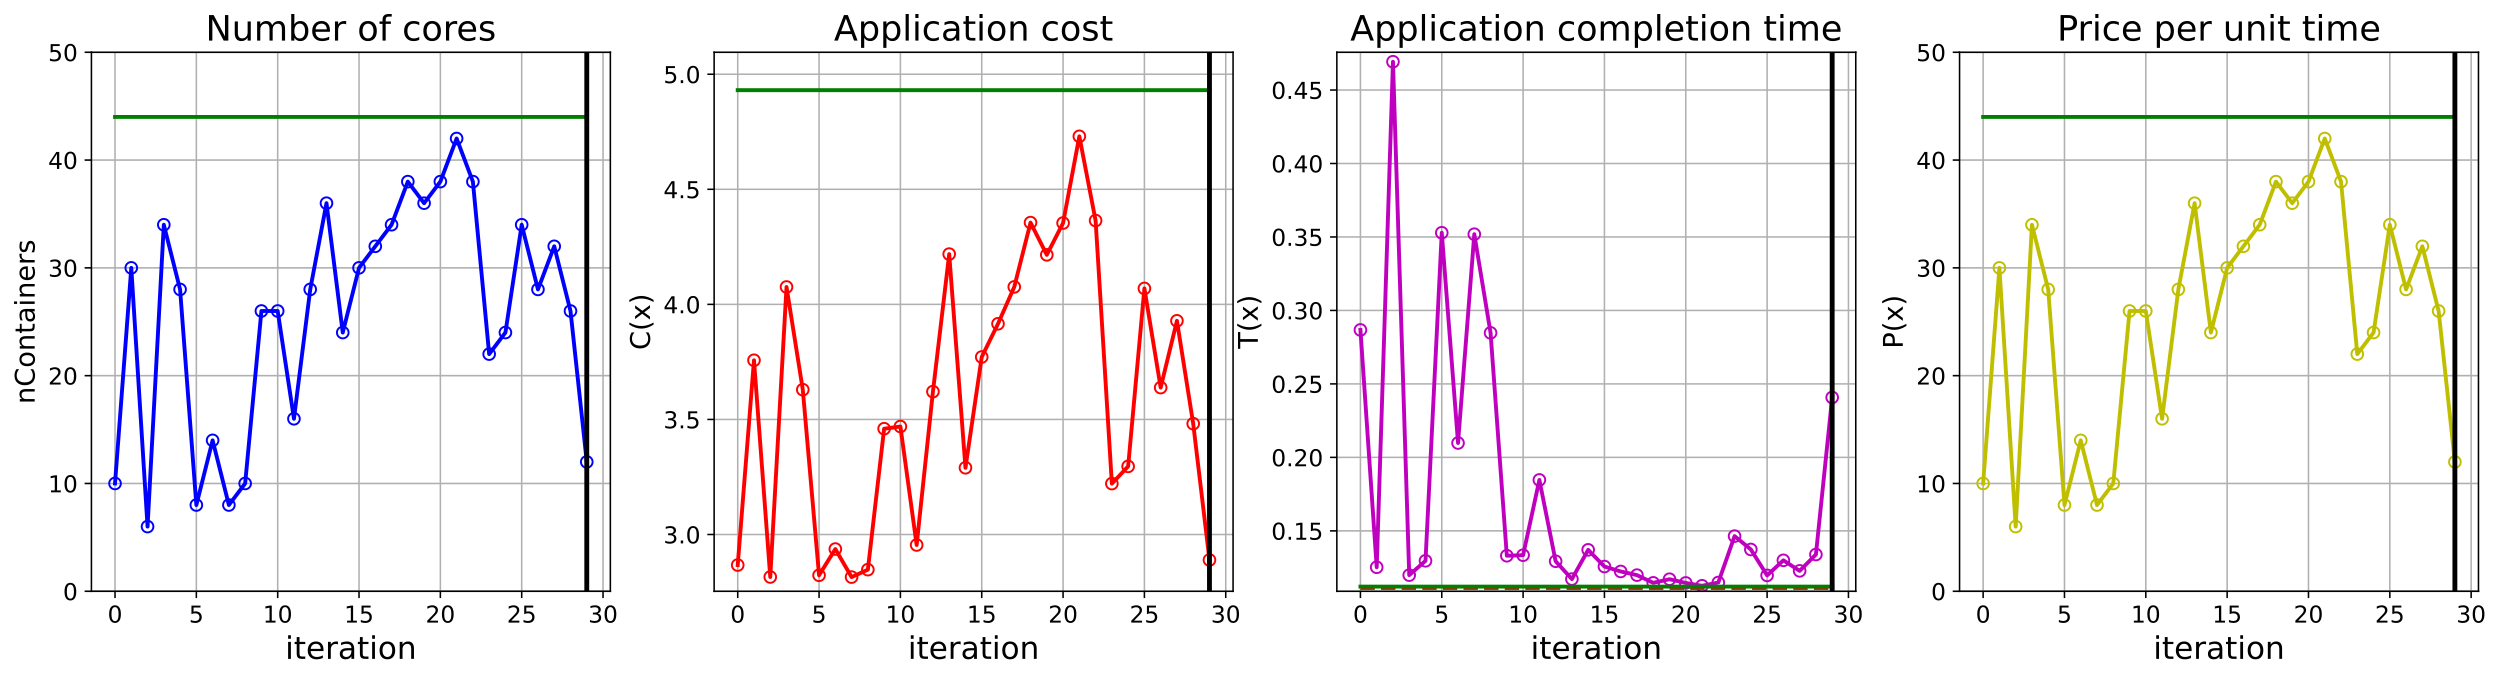 <?xml version="1.0" encoding="utf-8" standalone="no"?>
<!DOCTYPE svg PUBLIC "-//W3C//DTD SVG 1.1//EN"
  "http://www.w3.org/Graphics/SVG/1.1/DTD/svg11.dtd">
<!-- Created with matplotlib (https://matplotlib.org/) -->
<svg height="349.376pt" version="1.1" viewBox="0 0 1285.69 349.376" width="1285.69pt" xmlns="http://www.w3.org/2000/svg" xmlns:xlink="http://www.w3.org/1999/xlink">
 <defs>
  <style type="text/css">
*{stroke-linecap:butt;stroke-linejoin:round;}
  </style>
 </defs>
 <g id="figure_1">
  <g id="patch_1">
   <path d="M 0 349.376 
L 1285.69 349.376 
L 1285.69 0 
L 0 0 
z
" style="fill:#ffffff;"/>
  </g>
  <g id="axes_1">
   <g id="patch_2">
    <path d="M 47.019 304.077 
L 313.889 304.077 
L 313.889 26.877 
L 47.019 26.877 
z
" style="fill:#ffffff;"/>
   </g>
   <g id="matplotlib.axis_1">
    <g id="xtick_1">
     <g id="line2d_1">
      <path clip-path="url(#p424e357550)" d="M 59.15 304.077 
L 59.15 26.877 
" style="fill:none;stroke:#b0b0b0;stroke-linecap:square;stroke-width:0.8;"/>
     </g>
     <g id="line2d_2">
      <defs>
       <path d="M 0 0 
L 0 3.5 
" id="m9993d1c344" style="stroke:#000000;stroke-width:0.8;"/>
      </defs>
      <g>
       <use style="stroke:#000000;stroke-width:0.8;" x="59.15" xlink:href="#m9993d1c344" y="304.077"/>
      </g>
     </g>
     <g id="text_1">
      <!-- 0 -->
      <defs>
       <path d="M 31.781 66.406 
Q 24.172 66.406 20.328 58.906 
Q 16.5 51.422 16.5 36.375 
Q 16.5 21.391 20.328 13.891 
Q 24.172 6.391 31.781 6.391 
Q 39.453 6.391 43.281 13.891 
Q 47.125 21.391 47.125 36.375 
Q 47.125 51.422 43.281 58.906 
Q 39.453 66.406 31.781 66.406 
z
M 31.781 74.219 
Q 44.047 74.219 50.516 64.516 
Q 56.984 54.828 56.984 36.375 
Q 56.984 17.969 50.516 8.266 
Q 44.047 -1.422 31.781 -1.422 
Q 19.531 -1.422 13.062 8.266 
Q 6.594 17.969 6.594 36.375 
Q 6.594 54.828 13.062 64.516 
Q 19.531 74.219 31.781 74.219 
z
" id="DejaVuSans-48"/>
      </defs>
      <g transform="translate(55.332 320.195)scale(0.12 -0.12)">
       <use xlink:href="#DejaVuSans-48"/>
      </g>
     </g>
    </g>
    <g id="xtick_2">
     <g id="line2d_3">
      <path clip-path="url(#p424e357550)" d="M 100.979 304.077 
L 100.979 26.877 
" style="fill:none;stroke:#b0b0b0;stroke-linecap:square;stroke-width:0.8;"/>
     </g>
     <g id="line2d_4">
      <g>
       <use style="stroke:#000000;stroke-width:0.8;" x="100.979" xlink:href="#m9993d1c344" y="304.077"/>
      </g>
     </g>
     <g id="text_2">
      <!-- 5 -->
      <defs>
       <path d="M 10.797 72.906 
L 49.516 72.906 
L 49.516 64.594 
L 19.828 64.594 
L 19.828 46.734 
Q 21.969 47.469 24.109 47.828 
Q 26.266 48.188 28.422 48.188 
Q 40.625 48.188 47.75 41.5 
Q 54.891 34.812 54.891 23.391 
Q 54.891 11.625 47.562 5.094 
Q 40.234 -1.422 26.906 -1.422 
Q 22.312 -1.422 17.547 -0.641 
Q 12.797 0.141 7.719 1.703 
L 7.719 11.625 
Q 12.109 9.234 16.797 8.062 
Q 21.484 6.891 26.703 6.891 
Q 35.156 6.891 40.078 11.328 
Q 45.016 15.766 45.016 23.391 
Q 45.016 31 40.078 35.438 
Q 35.156 39.891 26.703 39.891 
Q 22.75 39.891 18.812 39.016 
Q 14.891 38.141 10.797 36.281 
z
" id="DejaVuSans-53"/>
      </defs>
      <g transform="translate(97.161 320.195)scale(0.12 -0.12)">
       <use xlink:href="#DejaVuSans-53"/>
      </g>
     </g>
    </g>
    <g id="xtick_3">
     <g id="line2d_5">
      <path clip-path="url(#p424e357550)" d="M 142.808 304.077 
L 142.808 26.877 
" style="fill:none;stroke:#b0b0b0;stroke-linecap:square;stroke-width:0.8;"/>
     </g>
     <g id="line2d_6">
      <g>
       <use style="stroke:#000000;stroke-width:0.8;" x="142.808" xlink:href="#m9993d1c344" y="304.077"/>
      </g>
     </g>
     <g id="text_3">
      <!-- 10 -->
      <defs>
       <path d="M 12.406 8.297 
L 28.516 8.297 
L 28.516 63.922 
L 10.984 60.406 
L 10.984 69.391 
L 28.422 72.906 
L 38.281 72.906 
L 38.281 8.297 
L 54.391 8.297 
L 54.391 0 
L 12.406 0 
z
" id="DejaVuSans-49"/>
      </defs>
      <g transform="translate(135.173 320.195)scale(0.12 -0.12)">
       <use xlink:href="#DejaVuSans-49"/>
       <use x="63.623" xlink:href="#DejaVuSans-48"/>
      </g>
     </g>
    </g>
    <g id="xtick_4">
     <g id="line2d_7">
      <path clip-path="url(#p424e357550)" d="M 184.637 304.077 
L 184.637 26.877 
" style="fill:none;stroke:#b0b0b0;stroke-linecap:square;stroke-width:0.8;"/>
     </g>
     <g id="line2d_8">
      <g>
       <use style="stroke:#000000;stroke-width:0.8;" x="184.637" xlink:href="#m9993d1c344" y="304.077"/>
      </g>
     </g>
     <g id="text_4">
      <!-- 15 -->
      <g transform="translate(177.002 320.195)scale(0.12 -0.12)">
       <use xlink:href="#DejaVuSans-49"/>
       <use x="63.623" xlink:href="#DejaVuSans-53"/>
      </g>
     </g>
    </g>
    <g id="xtick_5">
     <g id="line2d_9">
      <path clip-path="url(#p424e357550)" d="M 226.466 304.077 
L 226.466 26.877 
" style="fill:none;stroke:#b0b0b0;stroke-linecap:square;stroke-width:0.8;"/>
     </g>
     <g id="line2d_10">
      <g>
       <use style="stroke:#000000;stroke-width:0.8;" x="226.466" xlink:href="#m9993d1c344" y="304.077"/>
      </g>
     </g>
     <g id="text_5">
      <!-- 20 -->
      <defs>
       <path d="M 19.188 8.297 
L 53.609 8.297 
L 53.609 0 
L 7.328 0 
L 7.328 8.297 
Q 12.938 14.109 22.625 23.891 
Q 32.328 33.688 34.812 36.531 
Q 39.547 41.844 41.422 45.531 
Q 43.312 49.219 43.312 52.781 
Q 43.312 58.594 39.234 62.25 
Q 35.156 65.922 28.609 65.922 
Q 23.969 65.922 18.812 64.312 
Q 13.672 62.703 7.812 59.422 
L 7.812 69.391 
Q 13.766 71.781 18.938 73 
Q 24.125 74.219 28.422 74.219 
Q 39.75 74.219 46.484 68.547 
Q 53.219 62.891 53.219 53.422 
Q 53.219 48.922 51.531 44.891 
Q 49.859 40.875 45.406 35.406 
Q 44.188 33.984 37.641 27.219 
Q 31.109 20.453 19.188 8.297 
z
" id="DejaVuSans-50"/>
      </defs>
      <g transform="translate(218.831 320.195)scale(0.12 -0.12)">
       <use xlink:href="#DejaVuSans-50"/>
       <use x="63.623" xlink:href="#DejaVuSans-48"/>
      </g>
     </g>
    </g>
    <g id="xtick_6">
     <g id="line2d_11">
      <path clip-path="url(#p424e357550)" d="M 268.295 304.077 
L 268.295 26.877 
" style="fill:none;stroke:#b0b0b0;stroke-linecap:square;stroke-width:0.8;"/>
     </g>
     <g id="line2d_12">
      <g>
       <use style="stroke:#000000;stroke-width:0.8;" x="268.295" xlink:href="#m9993d1c344" y="304.077"/>
      </g>
     </g>
     <g id="text_6">
      <!-- 25 -->
      <g transform="translate(260.66 320.195)scale(0.12 -0.12)">
       <use xlink:href="#DejaVuSans-50"/>
       <use x="63.623" xlink:href="#DejaVuSans-53"/>
      </g>
     </g>
    </g>
    <g id="xtick_7">
     <g id="line2d_13">
      <path clip-path="url(#p424e357550)" d="M 310.124 304.077 
L 310.124 26.877 
" style="fill:none;stroke:#b0b0b0;stroke-linecap:square;stroke-width:0.8;"/>
     </g>
     <g id="line2d_14">
      <g>
       <use style="stroke:#000000;stroke-width:0.8;" x="310.124" xlink:href="#m9993d1c344" y="304.077"/>
      </g>
     </g>
     <g id="text_7">
      <!-- 30 -->
      <defs>
       <path d="M 40.578 39.312 
Q 47.656 37.797 51.625 33 
Q 55.609 28.219 55.609 21.188 
Q 55.609 10.406 48.188 4.484 
Q 40.766 -1.422 27.094 -1.422 
Q 22.516 -1.422 17.656 -0.516 
Q 12.797 0.391 7.625 2.203 
L 7.625 11.719 
Q 11.719 9.328 16.594 8.109 
Q 21.484 6.891 26.812 6.891 
Q 36.078 6.891 40.938 10.547 
Q 45.797 14.203 45.797 21.188 
Q 45.797 27.641 41.281 31.266 
Q 36.766 34.906 28.719 34.906 
L 20.219 34.906 
L 20.219 43.016 
L 29.109 43.016 
Q 36.375 43.016 40.234 45.922 
Q 44.094 48.828 44.094 54.297 
Q 44.094 59.906 40.109 62.906 
Q 36.141 65.922 28.719 65.922 
Q 24.656 65.922 20.016 65.031 
Q 15.375 64.156 9.812 62.312 
L 9.812 71.094 
Q 15.438 72.656 20.344 73.438 
Q 25.25 74.219 29.594 74.219 
Q 40.828 74.219 47.359 69.109 
Q 53.906 64.016 53.906 55.328 
Q 53.906 49.266 50.438 45.094 
Q 46.969 40.922 40.578 39.312 
z
" id="DejaVuSans-51"/>
      </defs>
      <g transform="translate(302.489 320.195)scale(0.12 -0.12)">
       <use xlink:href="#DejaVuSans-51"/>
       <use x="63.623" xlink:href="#DejaVuSans-48"/>
      </g>
     </g>
    </g>
    <g id="text_8">
     <!-- iteration -->
     <defs>
      <path d="M 9.422 54.688 
L 18.406 54.688 
L 18.406 0 
L 9.422 0 
z
M 9.422 75.984 
L 18.406 75.984 
L 18.406 64.594 
L 9.422 64.594 
z
" id="DejaVuSans-105"/>
      <path d="M 18.312 70.219 
L 18.312 54.688 
L 36.812 54.688 
L 36.812 47.703 
L 18.312 47.703 
L 18.312 18.016 
Q 18.312 11.328 20.141 9.422 
Q 21.969 7.516 27.594 7.516 
L 36.812 7.516 
L 36.812 0 
L 27.594 0 
Q 17.188 0 13.234 3.875 
Q 9.281 7.766 9.281 18.016 
L 9.281 47.703 
L 2.688 47.703 
L 2.688 54.688 
L 9.281 54.688 
L 9.281 70.219 
z
" id="DejaVuSans-116"/>
      <path d="M 56.203 29.594 
L 56.203 25.203 
L 14.891 25.203 
Q 15.484 15.922 20.484 11.062 
Q 25.484 6.203 34.422 6.203 
Q 39.594 6.203 44.453 7.469 
Q 49.312 8.734 54.109 11.281 
L 54.109 2.781 
Q 49.266 0.734 44.188 -0.344 
Q 39.109 -1.422 33.891 -1.422 
Q 20.797 -1.422 13.156 6.188 
Q 5.516 13.812 5.516 26.812 
Q 5.516 40.234 12.766 48.109 
Q 20.016 56 32.328 56 
Q 43.359 56 49.781 48.891 
Q 56.203 41.797 56.203 29.594 
z
M 47.219 32.234 
Q 47.125 39.594 43.094 43.984 
Q 39.062 48.391 32.422 48.391 
Q 24.906 48.391 20.391 44.141 
Q 15.875 39.891 15.188 32.172 
z
" id="DejaVuSans-101"/>
      <path d="M 41.109 46.297 
Q 39.594 47.172 37.812 47.578 
Q 36.031 48 33.891 48 
Q 26.266 48 22.188 43.047 
Q 18.109 38.094 18.109 28.812 
L 18.109 0 
L 9.078 0 
L 9.078 54.688 
L 18.109 54.688 
L 18.109 46.188 
Q 20.953 51.172 25.484 53.578 
Q 30.031 56 36.531 56 
Q 37.453 56 38.578 55.875 
Q 39.703 55.766 41.062 55.516 
z
" id="DejaVuSans-114"/>
      <path d="M 34.281 27.484 
Q 23.391 27.484 19.188 25 
Q 14.984 22.516 14.984 16.5 
Q 14.984 11.719 18.141 8.906 
Q 21.297 6.109 26.703 6.109 
Q 34.188 6.109 38.703 11.406 
Q 43.219 16.703 43.219 25.484 
L 43.219 27.484 
z
M 52.203 31.203 
L 52.203 0 
L 43.219 0 
L 43.219 8.297 
Q 40.141 3.328 35.547 0.953 
Q 30.953 -1.422 24.312 -1.422 
Q 15.922 -1.422 10.953 3.297 
Q 6 8.016 6 15.922 
Q 6 25.141 12.172 29.828 
Q 18.359 34.516 30.609 34.516 
L 43.219 34.516 
L 43.219 35.406 
Q 43.219 41.609 39.141 45 
Q 35.062 48.391 27.688 48.391 
Q 23 48.391 18.547 47.266 
Q 14.109 46.141 10.016 43.891 
L 10.016 52.203 
Q 14.938 54.109 19.578 55.047 
Q 24.219 56 28.609 56 
Q 40.484 56 46.344 49.844 
Q 52.203 43.703 52.203 31.203 
z
" id="DejaVuSans-97"/>
      <path d="M 30.609 48.391 
Q 23.391 48.391 19.188 42.75 
Q 14.984 37.109 14.984 27.297 
Q 14.984 17.484 19.156 11.844 
Q 23.344 6.203 30.609 6.203 
Q 37.797 6.203 41.984 11.859 
Q 46.188 17.531 46.188 27.297 
Q 46.188 37.016 41.984 42.703 
Q 37.797 48.391 30.609 48.391 
z
M 30.609 56 
Q 42.328 56 49.016 48.375 
Q 55.719 40.766 55.719 27.297 
Q 55.719 13.875 49.016 6.219 
Q 42.328 -1.422 30.609 -1.422 
Q 18.844 -1.422 12.172 6.219 
Q 5.516 13.875 5.516 27.297 
Q 5.516 40.766 12.172 48.375 
Q 18.844 56 30.609 56 
z
" id="DejaVuSans-111"/>
      <path d="M 54.891 33.016 
L 54.891 0 
L 45.906 0 
L 45.906 32.719 
Q 45.906 40.484 42.875 44.328 
Q 39.844 48.188 33.797 48.188 
Q 26.516 48.188 22.312 43.547 
Q 18.109 38.922 18.109 30.906 
L 18.109 0 
L 9.078 0 
L 9.078 54.688 
L 18.109 54.688 
L 18.109 46.188 
Q 21.344 51.125 25.703 53.562 
Q 30.078 56 35.797 56 
Q 45.219 56 50.047 50.172 
Q 54.891 44.344 54.891 33.016 
z
" id="DejaVuSans-110"/>
     </defs>
     <g transform="translate(146.658 338.848)scale(0.16 -0.16)">
      <use xlink:href="#DejaVuSans-105"/>
      <use x="27.783" xlink:href="#DejaVuSans-116"/>
      <use x="66.992" xlink:href="#DejaVuSans-101"/>
      <use x="128.516" xlink:href="#DejaVuSans-114"/>
      <use x="169.629" xlink:href="#DejaVuSans-97"/>
      <use x="230.908" xlink:href="#DejaVuSans-116"/>
      <use x="270.117" xlink:href="#DejaVuSans-105"/>
      <use x="297.9" xlink:href="#DejaVuSans-111"/>
      <use x="359.082" xlink:href="#DejaVuSans-110"/>
     </g>
    </g>
   </g>
   <g id="matplotlib.axis_2">
    <g id="ytick_1">
     <g id="line2d_15">
      <path clip-path="url(#p424e357550)" d="M 47.019 304.077 
L 313.889 304.077 
" style="fill:none;stroke:#b0b0b0;stroke-linecap:square;stroke-width:0.8;"/>
     </g>
     <g id="line2d_16">
      <defs>
       <path d="M 0 0 
L -3.5 0 
" id="m45fb2faa3e" style="stroke:#000000;stroke-width:0.8;"/>
      </defs>
      <g>
       <use style="stroke:#000000;stroke-width:0.8;" x="47.019" xlink:href="#m45fb2faa3e" y="304.077"/>
      </g>
     </g>
     <g id="text_9">
      <!-- 0 -->
      <g transform="translate(32.384 308.636)scale(0.12 -0.12)">
       <use xlink:href="#DejaVuSans-48"/>
      </g>
     </g>
    </g>
    <g id="ytick_2">
     <g id="line2d_17">
      <path clip-path="url(#p424e357550)" d="M 47.019 248.637 
L 313.889 248.637 
" style="fill:none;stroke:#b0b0b0;stroke-linecap:square;stroke-width:0.8;"/>
     </g>
     <g id="line2d_18">
      <g>
       <use style="stroke:#000000;stroke-width:0.8;" x="47.019" xlink:href="#m45fb2faa3e" y="248.637"/>
      </g>
     </g>
     <g id="text_10">
      <!-- 10 -->
      <g transform="translate(24.749 253.196)scale(0.12 -0.12)">
       <use xlink:href="#DejaVuSans-49"/>
       <use x="63.623" xlink:href="#DejaVuSans-48"/>
      </g>
     </g>
    </g>
    <g id="ytick_3">
     <g id="line2d_19">
      <path clip-path="url(#p424e357550)" d="M 47.019 193.197 
L 313.889 193.197 
" style="fill:none;stroke:#b0b0b0;stroke-linecap:square;stroke-width:0.8;"/>
     </g>
     <g id="line2d_20">
      <g>
       <use style="stroke:#000000;stroke-width:0.8;" x="47.019" xlink:href="#m45fb2faa3e" y="193.197"/>
      </g>
     </g>
     <g id="text_11">
      <!-- 20 -->
      <g transform="translate(24.749 197.756)scale(0.12 -0.12)">
       <use xlink:href="#DejaVuSans-50"/>
       <use x="63.623" xlink:href="#DejaVuSans-48"/>
      </g>
     </g>
    </g>
    <g id="ytick_4">
     <g id="line2d_21">
      <path clip-path="url(#p424e357550)" d="M 47.019 137.757 
L 313.889 137.757 
" style="fill:none;stroke:#b0b0b0;stroke-linecap:square;stroke-width:0.8;"/>
     </g>
     <g id="line2d_22">
      <g>
       <use style="stroke:#000000;stroke-width:0.8;" x="47.019" xlink:href="#m45fb2faa3e" y="137.757"/>
      </g>
     </g>
     <g id="text_12">
      <!-- 30 -->
      <g transform="translate(24.749 142.316)scale(0.12 -0.12)">
       <use xlink:href="#DejaVuSans-51"/>
       <use x="63.623" xlink:href="#DejaVuSans-48"/>
      </g>
     </g>
    </g>
    <g id="ytick_5">
     <g id="line2d_23">
      <path clip-path="url(#p424e357550)" d="M 47.019 82.317 
L 313.889 82.317 
" style="fill:none;stroke:#b0b0b0;stroke-linecap:square;stroke-width:0.8;"/>
     </g>
     <g id="line2d_24">
      <g>
       <use style="stroke:#000000;stroke-width:0.8;" x="47.019" xlink:href="#m45fb2faa3e" y="82.317"/>
      </g>
     </g>
     <g id="text_13">
      <!-- 40 -->
      <defs>
       <path d="M 37.797 64.312 
L 12.891 25.391 
L 37.797 25.391 
z
M 35.203 72.906 
L 47.609 72.906 
L 47.609 25.391 
L 58.016 25.391 
L 58.016 17.188 
L 47.609 17.188 
L 47.609 0 
L 37.797 0 
L 37.797 17.188 
L 4.891 17.188 
L 4.891 26.703 
z
" id="DejaVuSans-52"/>
      </defs>
      <g transform="translate(24.749 86.876)scale(0.12 -0.12)">
       <use xlink:href="#DejaVuSans-52"/>
       <use x="63.623" xlink:href="#DejaVuSans-48"/>
      </g>
     </g>
    </g>
    <g id="ytick_6">
     <g id="line2d_25">
      <path clip-path="url(#p424e357550)" d="M 47.019 26.877 
L 313.889 26.877 
" style="fill:none;stroke:#b0b0b0;stroke-linecap:square;stroke-width:0.8;"/>
     </g>
     <g id="line2d_26">
      <g>
       <use style="stroke:#000000;stroke-width:0.8;" x="47.019" xlink:href="#m45fb2faa3e" y="26.877"/>
      </g>
     </g>
     <g id="text_14">
      <!-- 50 -->
      <g transform="translate(24.749 31.436)scale(0.12 -0.12)">
       <use xlink:href="#DejaVuSans-53"/>
       <use x="63.623" xlink:href="#DejaVuSans-48"/>
      </g>
     </g>
    </g>
    <g id="text_15">
     <!-- nContainers -->
     <defs>
      <path d="M 64.406 67.281 
L 64.406 56.891 
Q 59.422 61.531 53.781 63.812 
Q 48.141 66.109 41.797 66.109 
Q 29.297 66.109 22.656 58.469 
Q 16.016 50.828 16.016 36.375 
Q 16.016 21.969 22.656 14.328 
Q 29.297 6.688 41.797 6.688 
Q 48.141 6.688 53.781 8.984 
Q 59.422 11.281 64.406 15.922 
L 64.406 5.609 
Q 59.234 2.094 53.438 0.328 
Q 47.656 -1.422 41.219 -1.422 
Q 24.656 -1.422 15.125 8.703 
Q 5.609 18.844 5.609 36.375 
Q 5.609 53.953 15.125 64.078 
Q 24.656 74.219 41.219 74.219 
Q 47.75 74.219 53.531 72.484 
Q 59.328 70.75 64.406 67.281 
z
" id="DejaVuSans-67"/>
      <path d="M 44.281 53.078 
L 44.281 44.578 
Q 40.484 46.531 36.375 47.5 
Q 32.281 48.484 27.875 48.484 
Q 21.188 48.484 17.844 46.438 
Q 14.5 44.391 14.5 40.281 
Q 14.5 37.156 16.891 35.375 
Q 19.281 33.594 26.516 31.984 
L 29.594 31.297 
Q 39.156 29.25 43.188 25.516 
Q 47.219 21.781 47.219 15.094 
Q 47.219 7.469 41.188 3.016 
Q 35.156 -1.422 24.609 -1.422 
Q 20.219 -1.422 15.453 -0.562 
Q 10.688 0.297 5.422 2 
L 5.422 11.281 
Q 10.406 8.688 15.234 7.391 
Q 20.062 6.109 24.812 6.109 
Q 31.156 6.109 34.562 8.281 
Q 37.984 10.453 37.984 14.406 
Q 37.984 18.062 35.516 20.016 
Q 33.062 21.969 24.703 23.781 
L 21.578 24.516 
Q 13.234 26.266 9.516 29.906 
Q 5.812 33.547 5.812 39.891 
Q 5.812 47.609 11.281 51.797 
Q 16.75 56 26.812 56 
Q 31.781 56 36.172 55.266 
Q 40.578 54.547 44.281 53.078 
z
" id="DejaVuSans-115"/>
     </defs>
     <g transform="translate(17.838 207.767)rotate(-90)scale(0.14 -0.14)">
      <use xlink:href="#DejaVuSans-110"/>
      <use x="63.379" xlink:href="#DejaVuSans-67"/>
      <use x="133.203" xlink:href="#DejaVuSans-111"/>
      <use x="194.385" xlink:href="#DejaVuSans-110"/>
      <use x="257.764" xlink:href="#DejaVuSans-116"/>
      <use x="296.973" xlink:href="#DejaVuSans-97"/>
      <use x="358.252" xlink:href="#DejaVuSans-105"/>
      <use x="386.035" xlink:href="#DejaVuSans-110"/>
      <use x="449.414" xlink:href="#DejaVuSans-101"/>
      <use x="510.938" xlink:href="#DejaVuSans-114"/>
      <use x="552.051" xlink:href="#DejaVuSans-115"/>
     </g>
    </g>
   </g>
   <g id="line2d_27">
    <path clip-path="url(#p424e357550)" d="M 59.15 248.637 
L 67.516 137.757 
L 75.881 270.813 
L 84.247 115.581 
L 92.613 148.845 
L 100.979 259.725 
L 109.345 226.461 
L 117.711 259.725 
L 126.076 248.637 
L 134.442 159.933 
L 142.808 159.933 
L 151.174 215.373 
L 159.54 148.845 
L 167.905 104.493 
L 176.271 171.021 
L 184.637 137.757 
L 193.003 126.669 
L 201.369 115.581 
L 209.735 93.405 
L 218.1 104.493 
L 226.466 93.405 
L 234.832 71.229 
L 243.198 93.405 
L 251.564 182.109 
L 259.929 171.021 
L 268.295 115.581 
L 276.661 148.845 
L 285.027 126.669 
L 293.393 159.933 
L 301.759 237.549 
" style="fill:none;stroke:#0000ff;stroke-linecap:square;stroke-width:2;"/>
    <defs>
     <path d="M 0 3 
C 0.796 3 1.559 2.684 2.121 2.121 
C 2.684 1.559 3 0.796 3 0 
C 3 -0.796 2.684 -1.559 2.121 -2.121 
C 1.559 -2.684 0.796 -3 0 -3 
C -0.796 -3 -1.559 -2.684 -2.121 -2.121 
C -2.684 -1.559 -3 -0.796 -3 0 
C -3 0.796 -2.684 1.559 -2.121 2.121 
C -1.559 2.684 -0.796 3 0 3 
z
" id="m2280e90ff8" style="stroke:#0000ff;"/>
    </defs>
    <g clip-path="url(#p424e357550)">
     <use style="fill-opacity:0;stroke:#0000ff;" x="59.15" xlink:href="#m2280e90ff8" y="248.637"/>
     <use style="fill-opacity:0;stroke:#0000ff;" x="67.516" xlink:href="#m2280e90ff8" y="137.757"/>
     <use style="fill-opacity:0;stroke:#0000ff;" x="75.881" xlink:href="#m2280e90ff8" y="270.813"/>
     <use style="fill-opacity:0;stroke:#0000ff;" x="84.247" xlink:href="#m2280e90ff8" y="115.581"/>
     <use style="fill-opacity:0;stroke:#0000ff;" x="92.613" xlink:href="#m2280e90ff8" y="148.845"/>
     <use style="fill-opacity:0;stroke:#0000ff;" x="100.979" xlink:href="#m2280e90ff8" y="259.725"/>
     <use style="fill-opacity:0;stroke:#0000ff;" x="109.345" xlink:href="#m2280e90ff8" y="226.461"/>
     <use style="fill-opacity:0;stroke:#0000ff;" x="117.711" xlink:href="#m2280e90ff8" y="259.725"/>
     <use style="fill-opacity:0;stroke:#0000ff;" x="126.076" xlink:href="#m2280e90ff8" y="248.637"/>
     <use style="fill-opacity:0;stroke:#0000ff;" x="134.442" xlink:href="#m2280e90ff8" y="159.933"/>
     <use style="fill-opacity:0;stroke:#0000ff;" x="142.808" xlink:href="#m2280e90ff8" y="159.933"/>
     <use style="fill-opacity:0;stroke:#0000ff;" x="151.174" xlink:href="#m2280e90ff8" y="215.373"/>
     <use style="fill-opacity:0;stroke:#0000ff;" x="159.54" xlink:href="#m2280e90ff8" y="148.845"/>
     <use style="fill-opacity:0;stroke:#0000ff;" x="167.905" xlink:href="#m2280e90ff8" y="104.493"/>
     <use style="fill-opacity:0;stroke:#0000ff;" x="176.271" xlink:href="#m2280e90ff8" y="171.021"/>
     <use style="fill-opacity:0;stroke:#0000ff;" x="184.637" xlink:href="#m2280e90ff8" y="137.757"/>
     <use style="fill-opacity:0;stroke:#0000ff;" x="193.003" xlink:href="#m2280e90ff8" y="126.669"/>
     <use style="fill-opacity:0;stroke:#0000ff;" x="201.369" xlink:href="#m2280e90ff8" y="115.581"/>
     <use style="fill-opacity:0;stroke:#0000ff;" x="209.735" xlink:href="#m2280e90ff8" y="93.405"/>
     <use style="fill-opacity:0;stroke:#0000ff;" x="218.1" xlink:href="#m2280e90ff8" y="104.493"/>
     <use style="fill-opacity:0;stroke:#0000ff;" x="226.466" xlink:href="#m2280e90ff8" y="93.405"/>
     <use style="fill-opacity:0;stroke:#0000ff;" x="234.832" xlink:href="#m2280e90ff8" y="71.229"/>
     <use style="fill-opacity:0;stroke:#0000ff;" x="243.198" xlink:href="#m2280e90ff8" y="93.405"/>
     <use style="fill-opacity:0;stroke:#0000ff;" x="251.564" xlink:href="#m2280e90ff8" y="182.109"/>
     <use style="fill-opacity:0;stroke:#0000ff;" x="259.929" xlink:href="#m2280e90ff8" y="171.021"/>
     <use style="fill-opacity:0;stroke:#0000ff;" x="268.295" xlink:href="#m2280e90ff8" y="115.581"/>
     <use style="fill-opacity:0;stroke:#0000ff;" x="276.661" xlink:href="#m2280e90ff8" y="148.845"/>
     <use style="fill-opacity:0;stroke:#0000ff;" x="285.027" xlink:href="#m2280e90ff8" y="126.669"/>
     <use style="fill-opacity:0;stroke:#0000ff;" x="293.393" xlink:href="#m2280e90ff8" y="159.933"/>
     <use style="fill-opacity:0;stroke:#0000ff;" x="301.759" xlink:href="#m2280e90ff8" y="237.549"/>
    </g>
   </g>
   <g id="line2d_28">
    <path clip-path="url(#p424e357550)" d="M 59.15 60.141 
L 67.516 60.141 
L 75.881 60.141 
L 84.247 60.141 
L 92.613 60.141 
L 100.979 60.141 
L 109.345 60.141 
L 117.711 60.141 
L 126.076 60.141 
L 134.442 60.141 
L 142.808 60.141 
L 151.174 60.141 
L 159.54 60.141 
L 167.905 60.141 
L 176.271 60.141 
L 184.637 60.141 
L 193.003 60.141 
L 201.369 60.141 
L 209.735 60.141 
L 218.1 60.141 
L 226.466 60.141 
L 234.832 60.141 
L 243.198 60.141 
L 251.564 60.141 
L 259.929 60.141 
L 268.295 60.141 
L 276.661 60.141 
L 285.027 60.141 
L 293.393 60.141 
L 301.759 60.141 
" style="fill:none;stroke:#008000;stroke-linecap:square;stroke-width:2;"/>
   </g>
   <g id="line2d_29">
    <path clip-path="url(#p424e357550)" d="M 301.759 304.077 
L 301.759 26.877 
" style="fill:none;stroke:#000000;stroke-linecap:square;stroke-width:2.5;"/>
   </g>
   <g id="patch_3">
    <path d="M 47.019 304.077 
L 47.019 26.877 
" style="fill:none;stroke:#000000;stroke-linecap:square;stroke-linejoin:miter;stroke-width:0.8;"/>
   </g>
   <g id="patch_4">
    <path d="M 313.889 304.077 
L 313.889 26.877 
" style="fill:none;stroke:#000000;stroke-linecap:square;stroke-linejoin:miter;stroke-width:0.8;"/>
   </g>
   <g id="patch_5">
    <path d="M 47.019 304.077 
L 313.889 304.077 
" style="fill:none;stroke:#000000;stroke-linecap:square;stroke-linejoin:miter;stroke-width:0.8;"/>
   </g>
   <g id="patch_6">
    <path d="M 47.019 26.877 
L 313.889 26.877 
" style="fill:none;stroke:#000000;stroke-linecap:square;stroke-linejoin:miter;stroke-width:0.8;"/>
   </g>
   <g id="text_16">
    <!-- Number of cores -->
    <defs>
     <path d="M 9.812 72.906 
L 23.094 72.906 
L 55.422 11.922 
L 55.422 72.906 
L 64.984 72.906 
L 64.984 0 
L 51.703 0 
L 19.391 60.984 
L 19.391 0 
L 9.812 0 
z
" id="DejaVuSans-78"/>
     <path d="M 8.5 21.578 
L 8.5 54.688 
L 17.484 54.688 
L 17.484 21.922 
Q 17.484 14.156 20.5 10.266 
Q 23.531 6.391 29.594 6.391 
Q 36.859 6.391 41.078 11.031 
Q 45.312 15.672 45.312 23.688 
L 45.312 54.688 
L 54.297 54.688 
L 54.297 0 
L 45.312 0 
L 45.312 8.406 
Q 42.047 3.422 37.719 1 
Q 33.406 -1.422 27.688 -1.422 
Q 18.266 -1.422 13.375 4.438 
Q 8.5 10.297 8.5 21.578 
z
M 31.109 56 
z
" id="DejaVuSans-117"/>
     <path d="M 52 44.188 
Q 55.375 50.25 60.062 53.125 
Q 64.75 56 71.094 56 
Q 79.641 56 84.281 50.016 
Q 88.922 44.047 88.922 33.016 
L 88.922 0 
L 79.891 0 
L 79.891 32.719 
Q 79.891 40.578 77.094 44.375 
Q 74.312 48.188 68.609 48.188 
Q 61.625 48.188 57.562 43.547 
Q 53.516 38.922 53.516 30.906 
L 53.516 0 
L 44.484 0 
L 44.484 32.719 
Q 44.484 40.625 41.703 44.406 
Q 38.922 48.188 33.109 48.188 
Q 26.219 48.188 22.156 43.531 
Q 18.109 38.875 18.109 30.906 
L 18.109 0 
L 9.078 0 
L 9.078 54.688 
L 18.109 54.688 
L 18.109 46.188 
Q 21.188 51.219 25.484 53.609 
Q 29.781 56 35.688 56 
Q 41.656 56 45.828 52.969 
Q 50 49.953 52 44.188 
z
" id="DejaVuSans-109"/>
     <path d="M 48.688 27.297 
Q 48.688 37.203 44.609 42.844 
Q 40.531 48.484 33.406 48.484 
Q 26.266 48.484 22.188 42.844 
Q 18.109 37.203 18.109 27.297 
Q 18.109 17.391 22.188 11.75 
Q 26.266 6.109 33.406 6.109 
Q 40.531 6.109 44.609 11.75 
Q 48.688 17.391 48.688 27.297 
z
M 18.109 46.391 
Q 20.953 51.266 25.266 53.625 
Q 29.594 56 35.594 56 
Q 45.562 56 51.781 48.094 
Q 58.016 40.188 58.016 27.297 
Q 58.016 14.406 51.781 6.484 
Q 45.562 -1.422 35.594 -1.422 
Q 29.594 -1.422 25.266 0.953 
Q 20.953 3.328 18.109 8.203 
L 18.109 0 
L 9.078 0 
L 9.078 75.984 
L 18.109 75.984 
z
" id="DejaVuSans-98"/>
     <path id="DejaVuSans-32"/>
     <path d="M 37.109 75.984 
L 37.109 68.5 
L 28.516 68.5 
Q 23.688 68.5 21.797 66.547 
Q 19.922 64.594 19.922 59.516 
L 19.922 54.688 
L 34.719 54.688 
L 34.719 47.703 
L 19.922 47.703 
L 19.922 0 
L 10.891 0 
L 10.891 47.703 
L 2.297 47.703 
L 2.297 54.688 
L 10.891 54.688 
L 10.891 58.5 
Q 10.891 67.625 15.141 71.797 
Q 19.391 75.984 28.609 75.984 
z
" id="DejaVuSans-102"/>
     <path d="M 48.781 52.594 
L 48.781 44.188 
Q 44.969 46.297 41.141 47.344 
Q 37.312 48.391 33.406 48.391 
Q 24.656 48.391 19.812 42.844 
Q 14.984 37.312 14.984 27.297 
Q 14.984 17.281 19.812 11.734 
Q 24.656 6.203 33.406 6.203 
Q 37.312 6.203 41.141 7.25 
Q 44.969 8.297 48.781 10.406 
L 48.781 2.094 
Q 45.016 0.344 40.984 -0.531 
Q 36.969 -1.422 32.422 -1.422 
Q 20.062 -1.422 12.781 6.344 
Q 5.516 14.109 5.516 27.297 
Q 5.516 40.672 12.859 48.328 
Q 20.219 56 33.016 56 
Q 37.156 56 41.109 55.141 
Q 45.062 54.297 48.781 52.594 
z
" id="DejaVuSans-99"/>
    </defs>
    <g transform="translate(105.725 20.877)scale(0.18 -0.18)">
     <use xlink:href="#DejaVuSans-78"/>
     <use x="74.805" xlink:href="#DejaVuSans-117"/>
     <use x="138.184" xlink:href="#DejaVuSans-109"/>
     <use x="235.596" xlink:href="#DejaVuSans-98"/>
     <use x="299.072" xlink:href="#DejaVuSans-101"/>
     <use x="360.596" xlink:href="#DejaVuSans-114"/>
     <use x="401.709" xlink:href="#DejaVuSans-32"/>
     <use x="433.496" xlink:href="#DejaVuSans-111"/>
     <use x="494.678" xlink:href="#DejaVuSans-102"/>
     <use x="529.883" xlink:href="#DejaVuSans-32"/>
     <use x="561.67" xlink:href="#DejaVuSans-99"/>
     <use x="616.65" xlink:href="#DejaVuSans-111"/>
     <use x="677.832" xlink:href="#DejaVuSans-114"/>
     <use x="716.695" xlink:href="#DejaVuSans-101"/>
     <use x="778.219" xlink:href="#DejaVuSans-115"/>
    </g>
   </g>
  </g>
  <g id="axes_2">
   <g id="patch_7">
    <path d="M 367.263 304.077 
L 634.132 304.077 
L 634.132 26.877 
L 367.263 26.877 
z
" style="fill:#ffffff;"/>
   </g>
   <g id="matplotlib.axis_3">
    <g id="xtick_8">
     <g id="line2d_30">
      <path clip-path="url(#pce99598877)" d="M 379.393 304.077 
L 379.393 26.877 
" style="fill:none;stroke:#b0b0b0;stroke-linecap:square;stroke-width:0.8;"/>
     </g>
     <g id="line2d_31">
      <g>
       <use style="stroke:#000000;stroke-width:0.8;" x="379.393" xlink:href="#m9993d1c344" y="304.077"/>
      </g>
     </g>
     <g id="text_17">
      <!-- 0 -->
      <g transform="translate(375.576 320.195)scale(0.12 -0.12)">
       <use xlink:href="#DejaVuSans-48"/>
      </g>
     </g>
    </g>
    <g id="xtick_9">
     <g id="line2d_32">
      <path clip-path="url(#pce99598877)" d="M 421.222 304.077 
L 421.222 26.877 
" style="fill:none;stroke:#b0b0b0;stroke-linecap:square;stroke-width:0.8;"/>
     </g>
     <g id="line2d_33">
      <g>
       <use style="stroke:#000000;stroke-width:0.8;" x="421.222" xlink:href="#m9993d1c344" y="304.077"/>
      </g>
     </g>
     <g id="text_18">
      <!-- 5 -->
      <g transform="translate(417.405 320.195)scale(0.12 -0.12)">
       <use xlink:href="#DejaVuSans-53"/>
      </g>
     </g>
    </g>
    <g id="xtick_10">
     <g id="line2d_34">
      <path clip-path="url(#pce99598877)" d="M 463.051 304.077 
L 463.051 26.877 
" style="fill:none;stroke:#b0b0b0;stroke-linecap:square;stroke-width:0.8;"/>
     </g>
     <g id="line2d_35">
      <g>
       <use style="stroke:#000000;stroke-width:0.8;" x="463.051" xlink:href="#m9993d1c344" y="304.077"/>
      </g>
     </g>
     <g id="text_19">
      <!-- 10 -->
      <g transform="translate(455.416 320.195)scale(0.12 -0.12)">
       <use xlink:href="#DejaVuSans-49"/>
       <use x="63.623" xlink:href="#DejaVuSans-48"/>
      </g>
     </g>
    </g>
    <g id="xtick_11">
     <g id="line2d_36">
      <path clip-path="url(#pce99598877)" d="M 504.881 304.077 
L 504.881 26.877 
" style="fill:none;stroke:#b0b0b0;stroke-linecap:square;stroke-width:0.8;"/>
     </g>
     <g id="line2d_37">
      <g>
       <use style="stroke:#000000;stroke-width:0.8;" x="504.881" xlink:href="#m9993d1c344" y="304.077"/>
      </g>
     </g>
     <g id="text_20">
      <!-- 15 -->
      <g transform="translate(497.246 320.195)scale(0.12 -0.12)">
       <use xlink:href="#DejaVuSans-49"/>
       <use x="63.623" xlink:href="#DejaVuSans-53"/>
      </g>
     </g>
    </g>
    <g id="xtick_12">
     <g id="line2d_38">
      <path clip-path="url(#pce99598877)" d="M 546.71 304.077 
L 546.71 26.877 
" style="fill:none;stroke:#b0b0b0;stroke-linecap:square;stroke-width:0.8;"/>
     </g>
     <g id="line2d_39">
      <g>
       <use style="stroke:#000000;stroke-width:0.8;" x="546.71" xlink:href="#m9993d1c344" y="304.077"/>
      </g>
     </g>
     <g id="text_21">
      <!-- 20 -->
      <g transform="translate(539.075 320.195)scale(0.12 -0.12)">
       <use xlink:href="#DejaVuSans-50"/>
       <use x="63.623" xlink:href="#DejaVuSans-48"/>
      </g>
     </g>
    </g>
    <g id="xtick_13">
     <g id="line2d_40">
      <path clip-path="url(#pce99598877)" d="M 588.539 304.077 
L 588.539 26.877 
" style="fill:none;stroke:#b0b0b0;stroke-linecap:square;stroke-width:0.8;"/>
     </g>
     <g id="line2d_41">
      <g>
       <use style="stroke:#000000;stroke-width:0.8;" x="588.539" xlink:href="#m9993d1c344" y="304.077"/>
      </g>
     </g>
     <g id="text_22">
      <!-- 25 -->
      <g transform="translate(580.904 320.195)scale(0.12 -0.12)">
       <use xlink:href="#DejaVuSans-50"/>
       <use x="63.623" xlink:href="#DejaVuSans-53"/>
      </g>
     </g>
    </g>
    <g id="xtick_14">
     <g id="line2d_42">
      <path clip-path="url(#pce99598877)" d="M 630.368 304.077 
L 630.368 26.877 
" style="fill:none;stroke:#b0b0b0;stroke-linecap:square;stroke-width:0.8;"/>
     </g>
     <g id="line2d_43">
      <g>
       <use style="stroke:#000000;stroke-width:0.8;" x="630.368" xlink:href="#m9993d1c344" y="304.077"/>
      </g>
     </g>
     <g id="text_23">
      <!-- 30 -->
      <g transform="translate(622.733 320.195)scale(0.12 -0.12)">
       <use xlink:href="#DejaVuSans-51"/>
       <use x="63.623" xlink:href="#DejaVuSans-48"/>
      </g>
     </g>
    </g>
    <g id="text_24">
     <!-- iteration -->
     <g transform="translate(466.901 338.848)scale(0.16 -0.16)">
      <use xlink:href="#DejaVuSans-105"/>
      <use x="27.783" xlink:href="#DejaVuSans-116"/>
      <use x="66.992" xlink:href="#DejaVuSans-101"/>
      <use x="128.516" xlink:href="#DejaVuSans-114"/>
      <use x="169.629" xlink:href="#DejaVuSans-97"/>
      <use x="230.908" xlink:href="#DejaVuSans-116"/>
      <use x="270.117" xlink:href="#DejaVuSans-105"/>
      <use x="297.9" xlink:href="#DejaVuSans-111"/>
      <use x="359.082" xlink:href="#DejaVuSans-110"/>
     </g>
    </g>
   </g>
   <g id="matplotlib.axis_4">
    <g id="ytick_7">
     <g id="line2d_44">
      <path clip-path="url(#pce99598877)" d="M 367.263 274.891 
L 634.132 274.891 
" style="fill:none;stroke:#b0b0b0;stroke-linecap:square;stroke-width:0.8;"/>
     </g>
     <g id="line2d_45">
      <g>
       <use style="stroke:#000000;stroke-width:0.8;" x="367.263" xlink:href="#m45fb2faa3e" y="274.891"/>
      </g>
     </g>
     <g id="text_25">
      <!-- 3.0 -->
      <defs>
       <path d="M 10.688 12.406 
L 21 12.406 
L 21 0 
L 10.688 0 
z
" id="DejaVuSans-46"/>
      </defs>
      <g transform="translate(341.179 279.45)scale(0.12 -0.12)">
       <use xlink:href="#DejaVuSans-51"/>
       <use x="63.623" xlink:href="#DejaVuSans-46"/>
       <use x="95.41" xlink:href="#DejaVuSans-48"/>
      </g>
     </g>
    </g>
    <g id="ytick_8">
     <g id="line2d_46">
      <path clip-path="url(#pce99598877)" d="M 367.263 215.715 
L 634.132 215.715 
" style="fill:none;stroke:#b0b0b0;stroke-linecap:square;stroke-width:0.8;"/>
     </g>
     <g id="line2d_47">
      <g>
       <use style="stroke:#000000;stroke-width:0.8;" x="367.263" xlink:href="#m45fb2faa3e" y="215.715"/>
      </g>
     </g>
     <g id="text_26">
      <!-- 3.5 -->
      <g transform="translate(341.179 220.274)scale(0.12 -0.12)">
       <use xlink:href="#DejaVuSans-51"/>
       <use x="63.623" xlink:href="#DejaVuSans-46"/>
       <use x="95.41" xlink:href="#DejaVuSans-53"/>
      </g>
     </g>
    </g>
    <g id="ytick_9">
     <g id="line2d_48">
      <path clip-path="url(#pce99598877)" d="M 367.263 156.539 
L 634.132 156.539 
" style="fill:none;stroke:#b0b0b0;stroke-linecap:square;stroke-width:0.8;"/>
     </g>
     <g id="line2d_49">
      <g>
       <use style="stroke:#000000;stroke-width:0.8;" x="367.263" xlink:href="#m45fb2faa3e" y="156.539"/>
      </g>
     </g>
     <g id="text_27">
      <!-- 4.0 -->
      <g transform="translate(341.179 161.098)scale(0.12 -0.12)">
       <use xlink:href="#DejaVuSans-52"/>
       <use x="63.623" xlink:href="#DejaVuSans-46"/>
       <use x="95.41" xlink:href="#DejaVuSans-48"/>
      </g>
     </g>
    </g>
    <g id="ytick_10">
     <g id="line2d_50">
      <path clip-path="url(#pce99598877)" d="M 367.263 97.363 
L 634.132 97.363 
" style="fill:none;stroke:#b0b0b0;stroke-linecap:square;stroke-width:0.8;"/>
     </g>
     <g id="line2d_51">
      <g>
       <use style="stroke:#000000;stroke-width:0.8;" x="367.263" xlink:href="#m45fb2faa3e" y="97.363"/>
      </g>
     </g>
     <g id="text_28">
      <!-- 4.5 -->
      <g transform="translate(341.179 101.922)scale(0.12 -0.12)">
       <use xlink:href="#DejaVuSans-52"/>
       <use x="63.623" xlink:href="#DejaVuSans-46"/>
       <use x="95.41" xlink:href="#DejaVuSans-53"/>
      </g>
     </g>
    </g>
    <g id="ytick_11">
     <g id="line2d_52">
      <path clip-path="url(#pce99598877)" d="M 367.263 38.187 
L 634.132 38.187 
" style="fill:none;stroke:#b0b0b0;stroke-linecap:square;stroke-width:0.8;"/>
     </g>
     <g id="line2d_53">
      <g>
       <use style="stroke:#000000;stroke-width:0.8;" x="367.263" xlink:href="#m45fb2faa3e" y="38.187"/>
      </g>
     </g>
     <g id="text_29">
      <!-- 5.0 -->
      <g transform="translate(341.179 42.746)scale(0.12 -0.12)">
       <use xlink:href="#DejaVuSans-53"/>
       <use x="63.623" xlink:href="#DejaVuSans-46"/>
       <use x="95.41" xlink:href="#DejaVuSans-48"/>
      </g>
     </g>
    </g>
    <g id="text_30">
     <!-- C(x) -->
     <defs>
      <path d="M 31 75.875 
Q 24.469 64.656 21.281 53.656 
Q 18.109 42.672 18.109 31.391 
Q 18.109 20.125 21.312 9.062 
Q 24.516 -2 31 -13.188 
L 23.188 -13.188 
Q 15.875 -1.703 12.234 9.375 
Q 8.594 20.453 8.594 31.391 
Q 8.594 42.281 12.203 53.312 
Q 15.828 64.359 23.188 75.875 
z
" id="DejaVuSans-40"/>
      <path d="M 54.891 54.688 
L 35.109 28.078 
L 55.906 0 
L 45.312 0 
L 29.391 21.484 
L 13.484 0 
L 2.875 0 
L 24.125 28.609 
L 4.688 54.688 
L 15.281 54.688 
L 29.781 35.203 
L 44.281 54.688 
z
" id="DejaVuSans-120"/>
      <path d="M 8.016 75.875 
L 15.828 75.875 
Q 23.141 64.359 26.781 53.312 
Q 30.422 42.281 30.422 31.391 
Q 30.422 20.453 26.781 9.375 
Q 23.141 -1.703 15.828 -13.188 
L 8.016 -13.188 
Q 14.5 -2 17.703 9.062 
Q 20.906 20.125 20.906 31.391 
Q 20.906 42.672 17.703 53.656 
Q 14.5 64.656 8.016 75.875 
z
" id="DejaVuSans-41"/>
     </defs>
     <g transform="translate(334.268 179.97)rotate(-90)scale(0.14 -0.14)">
      <use xlink:href="#DejaVuSans-67"/>
      <use x="69.824" xlink:href="#DejaVuSans-40"/>
      <use x="108.838" xlink:href="#DejaVuSans-120"/>
      <use x="168.018" xlink:href="#DejaVuSans-41"/>
     </g>
    </g>
   </g>
   <g id="line2d_54">
    <path clip-path="url(#pce99598877)" d="M 379.393 290.591 
L 387.759 185.273 
L 396.125 296.734 
L 404.491 147.59 
L 412.857 200.403 
L 421.222 295.851 
L 429.588 282.357 
L 437.954 296.785 
L 446.32 292.958 
L 454.686 220.476 
L 463.051 219.346 
L 471.417 280.276 
L 479.783 201.403 
L 488.149 130.678 
L 496.515 240.56 
L 504.881 183.597 
L 513.246 166.512 
L 521.612 147.558 
L 529.978 114.476 
L 538.344 131.051 
L 546.71 114.699 
L 555.075 70.107 
L 563.441 113.431 
L 571.807 248.705 
L 580.173 239.843 
L 588.539 148.34 
L 596.905 199.335 
L 605.27 164.982 
L 613.636 217.892 
L 622.002 287.983 
" style="fill:none;stroke:#ff0000;stroke-linecap:square;stroke-width:2;"/>
    <defs>
     <path d="M 0 3 
C 0.796 3 1.559 2.684 2.121 2.121 
C 2.684 1.559 3 0.796 3 0 
C 3 -0.796 2.684 -1.559 2.121 -2.121 
C 1.559 -2.684 0.796 -3 0 -3 
C -0.796 -3 -1.559 -2.684 -2.121 -2.121 
C -2.684 -1.559 -3 -0.796 -3 0 
C -3 0.796 -2.684 1.559 -2.121 2.121 
C -1.559 2.684 -0.796 3 0 3 
z
" id="mb3934e1dfd" style="stroke:#ff0000;"/>
    </defs>
    <g clip-path="url(#pce99598877)">
     <use style="fill-opacity:0;stroke:#ff0000;" x="379.393" xlink:href="#mb3934e1dfd" y="290.591"/>
     <use style="fill-opacity:0;stroke:#ff0000;" x="387.759" xlink:href="#mb3934e1dfd" y="185.273"/>
     <use style="fill-opacity:0;stroke:#ff0000;" x="396.125" xlink:href="#mb3934e1dfd" y="296.734"/>
     <use style="fill-opacity:0;stroke:#ff0000;" x="404.491" xlink:href="#mb3934e1dfd" y="147.59"/>
     <use style="fill-opacity:0;stroke:#ff0000;" x="412.857" xlink:href="#mb3934e1dfd" y="200.403"/>
     <use style="fill-opacity:0;stroke:#ff0000;" x="421.222" xlink:href="#mb3934e1dfd" y="295.851"/>
     <use style="fill-opacity:0;stroke:#ff0000;" x="429.588" xlink:href="#mb3934e1dfd" y="282.357"/>
     <use style="fill-opacity:0;stroke:#ff0000;" x="437.954" xlink:href="#mb3934e1dfd" y="296.785"/>
     <use style="fill-opacity:0;stroke:#ff0000;" x="446.32" xlink:href="#mb3934e1dfd" y="292.958"/>
     <use style="fill-opacity:0;stroke:#ff0000;" x="454.686" xlink:href="#mb3934e1dfd" y="220.476"/>
     <use style="fill-opacity:0;stroke:#ff0000;" x="463.051" xlink:href="#mb3934e1dfd" y="219.346"/>
     <use style="fill-opacity:0;stroke:#ff0000;" x="471.417" xlink:href="#mb3934e1dfd" y="280.276"/>
     <use style="fill-opacity:0;stroke:#ff0000;" x="479.783" xlink:href="#mb3934e1dfd" y="201.403"/>
     <use style="fill-opacity:0;stroke:#ff0000;" x="488.149" xlink:href="#mb3934e1dfd" y="130.678"/>
     <use style="fill-opacity:0;stroke:#ff0000;" x="496.515" xlink:href="#mb3934e1dfd" y="240.56"/>
     <use style="fill-opacity:0;stroke:#ff0000;" x="504.881" xlink:href="#mb3934e1dfd" y="183.597"/>
     <use style="fill-opacity:0;stroke:#ff0000;" x="513.246" xlink:href="#mb3934e1dfd" y="166.512"/>
     <use style="fill-opacity:0;stroke:#ff0000;" x="521.612" xlink:href="#mb3934e1dfd" y="147.558"/>
     <use style="fill-opacity:0;stroke:#ff0000;" x="529.978" xlink:href="#mb3934e1dfd" y="114.476"/>
     <use style="fill-opacity:0;stroke:#ff0000;" x="538.344" xlink:href="#mb3934e1dfd" y="131.051"/>
     <use style="fill-opacity:0;stroke:#ff0000;" x="546.71" xlink:href="#mb3934e1dfd" y="114.699"/>
     <use style="fill-opacity:0;stroke:#ff0000;" x="555.075" xlink:href="#mb3934e1dfd" y="70.107"/>
     <use style="fill-opacity:0;stroke:#ff0000;" x="563.441" xlink:href="#mb3934e1dfd" y="113.431"/>
     <use style="fill-opacity:0;stroke:#ff0000;" x="571.807" xlink:href="#mb3934e1dfd" y="248.705"/>
     <use style="fill-opacity:0;stroke:#ff0000;" x="580.173" xlink:href="#mb3934e1dfd" y="239.843"/>
     <use style="fill-opacity:0;stroke:#ff0000;" x="588.539" xlink:href="#mb3934e1dfd" y="148.34"/>
     <use style="fill-opacity:0;stroke:#ff0000;" x="596.905" xlink:href="#mb3934e1dfd" y="199.335"/>
     <use style="fill-opacity:0;stroke:#ff0000;" x="605.27" xlink:href="#mb3934e1dfd" y="164.982"/>
     <use style="fill-opacity:0;stroke:#ff0000;" x="613.636" xlink:href="#mb3934e1dfd" y="217.892"/>
     <use style="fill-opacity:0;stroke:#ff0000;" x="622.002" xlink:href="#mb3934e1dfd" y="287.983"/>
    </g>
   </g>
   <g id="line2d_55">
    <path clip-path="url(#pce99598877)" d="M 379.393 46.37 
L 387.759 46.37 
L 396.125 46.37 
L 404.491 46.37 
L 412.857 46.37 
L 421.222 46.37 
L 429.588 46.37 
L 437.954 46.37 
L 446.32 46.37 
L 454.686 46.37 
L 463.051 46.37 
L 471.417 46.37 
L 479.783 46.37 
L 488.149 46.37 
L 496.515 46.37 
L 504.881 46.37 
L 513.246 46.37 
L 521.612 46.37 
L 529.978 46.37 
L 538.344 46.37 
L 546.71 46.37 
L 555.075 46.37 
L 563.441 46.37 
L 571.807 46.37 
L 580.173 46.37 
L 588.539 46.37 
L 596.905 46.37 
L 605.27 46.37 
L 613.636 46.37 
L 622.002 46.37 
" style="fill:none;stroke:#008000;stroke-linecap:square;stroke-width:2;"/>
   </g>
   <g id="line2d_56">
    <path clip-path="url(#pce99598877)" d="M 622.002 304.077 
L 622.002 26.877 
" style="fill:none;stroke:#000000;stroke-linecap:square;stroke-width:2.5;"/>
   </g>
   <g id="patch_8">
    <path d="M 367.263 304.077 
L 367.263 26.877 
" style="fill:none;stroke:#000000;stroke-linecap:square;stroke-linejoin:miter;stroke-width:0.8;"/>
   </g>
   <g id="patch_9">
    <path d="M 634.132 304.077 
L 634.132 26.877 
" style="fill:none;stroke:#000000;stroke-linecap:square;stroke-linejoin:miter;stroke-width:0.8;"/>
   </g>
   <g id="patch_10">
    <path d="M 367.263 304.077 
L 634.132 304.077 
" style="fill:none;stroke:#000000;stroke-linecap:square;stroke-linejoin:miter;stroke-width:0.8;"/>
   </g>
   <g id="patch_11">
    <path d="M 367.263 26.877 
L 634.132 26.877 
" style="fill:none;stroke:#000000;stroke-linecap:square;stroke-linejoin:miter;stroke-width:0.8;"/>
   </g>
   <g id="text_31">
    <!-- Application cost -->
    <defs>
     <path d="M 34.188 63.188 
L 20.797 26.906 
L 47.609 26.906 
z
M 28.609 72.906 
L 39.797 72.906 
L 67.578 0 
L 57.328 0 
L 50.688 18.703 
L 17.828 18.703 
L 11.188 0 
L 0.781 0 
z
" id="DejaVuSans-65"/>
     <path d="M 18.109 8.203 
L 18.109 -20.797 
L 9.078 -20.797 
L 9.078 54.688 
L 18.109 54.688 
L 18.109 46.391 
Q 20.953 51.266 25.266 53.625 
Q 29.594 56 35.594 56 
Q 45.562 56 51.781 48.094 
Q 58.016 40.188 58.016 27.297 
Q 58.016 14.406 51.781 6.484 
Q 45.562 -1.422 35.594 -1.422 
Q 29.594 -1.422 25.266 0.953 
Q 20.953 3.328 18.109 8.203 
z
M 48.688 27.297 
Q 48.688 37.203 44.609 42.844 
Q 40.531 48.484 33.406 48.484 
Q 26.266 48.484 22.188 42.844 
Q 18.109 37.203 18.109 27.297 
Q 18.109 17.391 22.188 11.75 
Q 26.266 6.109 33.406 6.109 
Q 40.531 6.109 44.609 11.75 
Q 48.688 17.391 48.688 27.297 
z
" id="DejaVuSans-112"/>
     <path d="M 9.422 75.984 
L 18.406 75.984 
L 18.406 0 
L 9.422 0 
z
" id="DejaVuSans-108"/>
    </defs>
    <g transform="translate(428.878 20.877)scale(0.18 -0.18)">
     <use xlink:href="#DejaVuSans-65"/>
     <use x="68.408" xlink:href="#DejaVuSans-112"/>
     <use x="131.885" xlink:href="#DejaVuSans-112"/>
     <use x="195.361" xlink:href="#DejaVuSans-108"/>
     <use x="223.145" xlink:href="#DejaVuSans-105"/>
     <use x="250.928" xlink:href="#DejaVuSans-99"/>
     <use x="305.908" xlink:href="#DejaVuSans-97"/>
     <use x="367.188" xlink:href="#DejaVuSans-116"/>
     <use x="406.396" xlink:href="#DejaVuSans-105"/>
     <use x="434.18" xlink:href="#DejaVuSans-111"/>
     <use x="495.361" xlink:href="#DejaVuSans-110"/>
     <use x="558.74" xlink:href="#DejaVuSans-32"/>
     <use x="590.527" xlink:href="#DejaVuSans-99"/>
     <use x="645.508" xlink:href="#DejaVuSans-111"/>
     <use x="706.689" xlink:href="#DejaVuSans-115"/>
     <use x="758.789" xlink:href="#DejaVuSans-116"/>
    </g>
   </g>
  </g>
  <g id="axes_3">
   <g id="patch_12">
    <path d="M 687.506 304.077 
L 954.376 304.077 
L 954.376 26.877 
L 687.506 26.877 
z
" style="fill:#ffffff;"/>
   </g>
   <g id="matplotlib.axis_5">
    <g id="xtick_15">
     <g id="line2d_57">
      <path clip-path="url(#p126f3d3a1e)" d="M 699.637 304.077 
L 699.637 26.877 
" style="fill:none;stroke:#b0b0b0;stroke-linecap:square;stroke-width:0.8;"/>
     </g>
     <g id="line2d_58">
      <g>
       <use style="stroke:#000000;stroke-width:0.8;" x="699.637" xlink:href="#m9993d1c344" y="304.077"/>
      </g>
     </g>
     <g id="text_32">
      <!-- 0 -->
      <g transform="translate(695.819 320.195)scale(0.12 -0.12)">
       <use xlink:href="#DejaVuSans-48"/>
      </g>
     </g>
    </g>
    <g id="xtick_16">
     <g id="line2d_59">
      <path clip-path="url(#p126f3d3a1e)" d="M 741.466 304.077 
L 741.466 26.877 
" style="fill:none;stroke:#b0b0b0;stroke-linecap:square;stroke-width:0.8;"/>
     </g>
     <g id="line2d_60">
      <g>
       <use style="stroke:#000000;stroke-width:0.8;" x="741.466" xlink:href="#m9993d1c344" y="304.077"/>
      </g>
     </g>
     <g id="text_33">
      <!-- 5 -->
      <g transform="translate(737.648 320.195)scale(0.12 -0.12)">
       <use xlink:href="#DejaVuSans-53"/>
      </g>
     </g>
    </g>
    <g id="xtick_17">
     <g id="line2d_61">
      <path clip-path="url(#p126f3d3a1e)" d="M 783.295 304.077 
L 783.295 26.877 
" style="fill:none;stroke:#b0b0b0;stroke-linecap:square;stroke-width:0.8;"/>
     </g>
     <g id="line2d_62">
      <g>
       <use style="stroke:#000000;stroke-width:0.8;" x="783.295" xlink:href="#m9993d1c344" y="304.077"/>
      </g>
     </g>
     <g id="text_34">
      <!-- 10 -->
      <g transform="translate(775.66 320.195)scale(0.12 -0.12)">
       <use xlink:href="#DejaVuSans-49"/>
       <use x="63.623" xlink:href="#DejaVuSans-48"/>
      </g>
     </g>
    </g>
    <g id="xtick_18">
     <g id="line2d_63">
      <path clip-path="url(#p126f3d3a1e)" d="M 825.124 304.077 
L 825.124 26.877 
" style="fill:none;stroke:#b0b0b0;stroke-linecap:square;stroke-width:0.8;"/>
     </g>
     <g id="line2d_64">
      <g>
       <use style="stroke:#000000;stroke-width:0.8;" x="825.124" xlink:href="#m9993d1c344" y="304.077"/>
      </g>
     </g>
     <g id="text_35">
      <!-- 15 -->
      <g transform="translate(817.489 320.195)scale(0.12 -0.12)">
       <use xlink:href="#DejaVuSans-49"/>
       <use x="63.623" xlink:href="#DejaVuSans-53"/>
      </g>
     </g>
    </g>
    <g id="xtick_19">
     <g id="line2d_65">
      <path clip-path="url(#p126f3d3a1e)" d="M 866.953 304.077 
L 866.953 26.877 
" style="fill:none;stroke:#b0b0b0;stroke-linecap:square;stroke-width:0.8;"/>
     </g>
     <g id="line2d_66">
      <g>
       <use style="stroke:#000000;stroke-width:0.8;" x="866.953" xlink:href="#m9993d1c344" y="304.077"/>
      </g>
     </g>
     <g id="text_36">
      <!-- 20 -->
      <g transform="translate(859.318 320.195)scale(0.12 -0.12)">
       <use xlink:href="#DejaVuSans-50"/>
       <use x="63.623" xlink:href="#DejaVuSans-48"/>
      </g>
     </g>
    </g>
    <g id="xtick_20">
     <g id="line2d_67">
      <path clip-path="url(#p126f3d3a1e)" d="M 908.782 304.077 
L 908.782 26.877 
" style="fill:none;stroke:#b0b0b0;stroke-linecap:square;stroke-width:0.8;"/>
     </g>
     <g id="line2d_68">
      <g>
       <use style="stroke:#000000;stroke-width:0.8;" x="908.782" xlink:href="#m9993d1c344" y="304.077"/>
      </g>
     </g>
     <g id="text_37">
      <!-- 25 -->
      <g transform="translate(901.147 320.195)scale(0.12 -0.12)">
       <use xlink:href="#DejaVuSans-50"/>
       <use x="63.623" xlink:href="#DejaVuSans-53"/>
      </g>
     </g>
    </g>
    <g id="xtick_21">
     <g id="line2d_69">
      <path clip-path="url(#p126f3d3a1e)" d="M 950.611 304.077 
L 950.611 26.877 
" style="fill:none;stroke:#b0b0b0;stroke-linecap:square;stroke-width:0.8;"/>
     </g>
     <g id="line2d_70">
      <g>
       <use style="stroke:#000000;stroke-width:0.8;" x="950.611" xlink:href="#m9993d1c344" y="304.077"/>
      </g>
     </g>
     <g id="text_38">
      <!-- 30 -->
      <g transform="translate(942.976 320.195)scale(0.12 -0.12)">
       <use xlink:href="#DejaVuSans-51"/>
       <use x="63.623" xlink:href="#DejaVuSans-48"/>
      </g>
     </g>
    </g>
    <g id="text_39">
     <!-- iteration -->
     <g transform="translate(787.145 338.848)scale(0.16 -0.16)">
      <use xlink:href="#DejaVuSans-105"/>
      <use x="27.783" xlink:href="#DejaVuSans-116"/>
      <use x="66.992" xlink:href="#DejaVuSans-101"/>
      <use x="128.516" xlink:href="#DejaVuSans-114"/>
      <use x="169.629" xlink:href="#DejaVuSans-97"/>
      <use x="230.908" xlink:href="#DejaVuSans-116"/>
      <use x="270.117" xlink:href="#DejaVuSans-105"/>
      <use x="297.9" xlink:href="#DejaVuSans-111"/>
      <use x="359.082" xlink:href="#DejaVuSans-110"/>
     </g>
    </g>
   </g>
   <g id="matplotlib.axis_6">
    <g id="ytick_12">
     <g id="line2d_71">
      <path clip-path="url(#p126f3d3a1e)" d="M 687.506 273.008 
L 954.376 273.008 
" style="fill:none;stroke:#b0b0b0;stroke-linecap:square;stroke-width:0.8;"/>
     </g>
     <g id="line2d_72">
      <g>
       <use style="stroke:#000000;stroke-width:0.8;" x="687.506" xlink:href="#m45fb2faa3e" y="273.008"/>
      </g>
     </g>
     <g id="text_40">
      <!-- 0.15 -->
      <g transform="translate(653.788 277.568)scale(0.12 -0.12)">
       <use xlink:href="#DejaVuSans-48"/>
       <use x="63.623" xlink:href="#DejaVuSans-46"/>
       <use x="95.41" xlink:href="#DejaVuSans-49"/>
       <use x="159.033" xlink:href="#DejaVuSans-53"/>
      </g>
     </g>
    </g>
    <g id="ytick_13">
     <g id="line2d_73">
      <path clip-path="url(#p126f3d3a1e)" d="M 687.506 235.222 
L 954.376 235.222 
" style="fill:none;stroke:#b0b0b0;stroke-linecap:square;stroke-width:0.8;"/>
     </g>
     <g id="line2d_74">
      <g>
       <use style="stroke:#000000;stroke-width:0.8;" x="687.506" xlink:href="#m45fb2faa3e" y="235.222"/>
      </g>
     </g>
     <g id="text_41">
      <!-- 0.20 -->
      <g transform="translate(653.788 239.781)scale(0.12 -0.12)">
       <use xlink:href="#DejaVuSans-48"/>
       <use x="63.623" xlink:href="#DejaVuSans-46"/>
       <use x="95.41" xlink:href="#DejaVuSans-50"/>
       <use x="159.033" xlink:href="#DejaVuSans-48"/>
      </g>
     </g>
    </g>
    <g id="ytick_14">
     <g id="line2d_75">
      <path clip-path="url(#p126f3d3a1e)" d="M 687.506 197.436 
L 954.376 197.436 
" style="fill:none;stroke:#b0b0b0;stroke-linecap:square;stroke-width:0.8;"/>
     </g>
     <g id="line2d_76">
      <g>
       <use style="stroke:#000000;stroke-width:0.8;" x="687.506" xlink:href="#m45fb2faa3e" y="197.436"/>
      </g>
     </g>
     <g id="text_42">
      <!-- 0.25 -->
      <g transform="translate(653.788 201.995)scale(0.12 -0.12)">
       <use xlink:href="#DejaVuSans-48"/>
       <use x="63.623" xlink:href="#DejaVuSans-46"/>
       <use x="95.41" xlink:href="#DejaVuSans-50"/>
       <use x="159.033" xlink:href="#DejaVuSans-53"/>
      </g>
     </g>
    </g>
    <g id="ytick_15">
     <g id="line2d_77">
      <path clip-path="url(#p126f3d3a1e)" d="M 687.506 159.65 
L 954.376 159.65 
" style="fill:none;stroke:#b0b0b0;stroke-linecap:square;stroke-width:0.8;"/>
     </g>
     <g id="line2d_78">
      <g>
       <use style="stroke:#000000;stroke-width:0.8;" x="687.506" xlink:href="#m45fb2faa3e" y="159.65"/>
      </g>
     </g>
     <g id="text_43">
      <!-- 0.30 -->
      <g transform="translate(653.788 164.209)scale(0.12 -0.12)">
       <use xlink:href="#DejaVuSans-48"/>
       <use x="63.623" xlink:href="#DejaVuSans-46"/>
       <use x="95.41" xlink:href="#DejaVuSans-51"/>
       <use x="159.033" xlink:href="#DejaVuSans-48"/>
      </g>
     </g>
    </g>
    <g id="ytick_16">
     <g id="line2d_79">
      <path clip-path="url(#p126f3d3a1e)" d="M 687.506 121.863 
L 954.376 121.863 
" style="fill:none;stroke:#b0b0b0;stroke-linecap:square;stroke-width:0.8;"/>
     </g>
     <g id="line2d_80">
      <g>
       <use style="stroke:#000000;stroke-width:0.8;" x="687.506" xlink:href="#m45fb2faa3e" y="121.863"/>
      </g>
     </g>
     <g id="text_44">
      <!-- 0.35 -->
      <g transform="translate(653.788 126.422)scale(0.12 -0.12)">
       <use xlink:href="#DejaVuSans-48"/>
       <use x="63.623" xlink:href="#DejaVuSans-46"/>
       <use x="95.41" xlink:href="#DejaVuSans-51"/>
       <use x="159.033" xlink:href="#DejaVuSans-53"/>
      </g>
     </g>
    </g>
    <g id="ytick_17">
     <g id="line2d_81">
      <path clip-path="url(#p126f3d3a1e)" d="M 687.506 84.077 
L 954.376 84.077 
" style="fill:none;stroke:#b0b0b0;stroke-linecap:square;stroke-width:0.8;"/>
     </g>
     <g id="line2d_82">
      <g>
       <use style="stroke:#000000;stroke-width:0.8;" x="687.506" xlink:href="#m45fb2faa3e" y="84.077"/>
      </g>
     </g>
     <g id="text_45">
      <!-- 0.40 -->
      <g transform="translate(653.788 88.636)scale(0.12 -0.12)">
       <use xlink:href="#DejaVuSans-48"/>
       <use x="63.623" xlink:href="#DejaVuSans-46"/>
       <use x="95.41" xlink:href="#DejaVuSans-52"/>
       <use x="159.033" xlink:href="#DejaVuSans-48"/>
      </g>
     </g>
    </g>
    <g id="ytick_18">
     <g id="line2d_83">
      <path clip-path="url(#p126f3d3a1e)" d="M 687.506 46.291 
L 954.376 46.291 
" style="fill:none;stroke:#b0b0b0;stroke-linecap:square;stroke-width:0.8;"/>
     </g>
     <g id="line2d_84">
      <g>
       <use style="stroke:#000000;stroke-width:0.8;" x="687.506" xlink:href="#m45fb2faa3e" y="46.291"/>
      </g>
     </g>
     <g id="text_46">
      <!-- 0.45 -->
      <g transform="translate(653.788 50.85)scale(0.12 -0.12)">
       <use xlink:href="#DejaVuSans-48"/>
       <use x="63.623" xlink:href="#DejaVuSans-46"/>
       <use x="95.41" xlink:href="#DejaVuSans-52"/>
       <use x="159.033" xlink:href="#DejaVuSans-53"/>
      </g>
     </g>
    </g>
    <g id="text_47">
     <!-- T(x) -->
     <defs>
      <path d="M -0.297 72.906 
L 61.375 72.906 
L 61.375 64.594 
L 35.5 64.594 
L 35.5 0 
L 25.594 0 
L 25.594 64.594 
L -0.297 64.594 
z
" id="DejaVuSans-84"/>
     </defs>
     <g transform="translate(646.876 179.358)rotate(-90)scale(0.14 -0.14)">
      <use xlink:href="#DejaVuSans-84"/>
      <use x="61.084" xlink:href="#DejaVuSans-40"/>
      <use x="100.098" xlink:href="#DejaVuSans-120"/>
      <use x="159.277" xlink:href="#DejaVuSans-41"/>
     </g>
    </g>
   </g>
   <g id="line2d_85">
    <path clip-path="url(#p126f3d3a1e)" d="M 699.637 169.675 
L 708.003 291.72 
L 716.368 31.75 
L 724.734 295.778 
L 733.1 288.41 
L 741.466 119.7 
L 749.832 227.831 
L 758.197 120.445 
L 766.563 171.186 
L 774.929 285.804 
L 783.295 285.527 
L 791.661 246.818 
L 800.027 288.638 
L 808.392 297.811 
L 816.758 282.768 
L 825.124 291.363 
L 833.49 293.892 
L 841.856 295.772 
L 850.221 299.749 
L 858.587 297.877 
L 866.953 299.787 
L 875.319 301.253 
L 883.685 299.573 
L 892.051 275.713 
L 900.416 282.577 
L 908.782 295.918 
L 917.148 288.166 
L 925.514 293.586 
L 933.88 285.17 
L 942.245 204.402 
" style="fill:none;stroke:#bf00bf;stroke-linecap:square;stroke-width:2;"/>
    <defs>
     <path d="M 0 3 
C 0.796 3 1.559 2.684 2.121 2.121 
C 2.684 1.559 3 0.796 3 0 
C 3 -0.796 2.684 -1.559 2.121 -2.121 
C 1.559 -2.684 0.796 -3 0 -3 
C -0.796 -3 -1.559 -2.684 -2.121 -2.121 
C -2.684 -1.559 -3 -0.796 -3 0 
C -3 0.796 -2.684 1.559 -2.121 2.121 
C -1.559 2.684 -0.796 3 0 3 
z
" id="m08f6eb688f" style="stroke:#bf00bf;"/>
    </defs>
    <g clip-path="url(#p126f3d3a1e)">
     <use style="fill-opacity:0;stroke:#bf00bf;" x="699.637" xlink:href="#m08f6eb688f" y="169.675"/>
     <use style="fill-opacity:0;stroke:#bf00bf;" x="708.003" xlink:href="#m08f6eb688f" y="291.72"/>
     <use style="fill-opacity:0;stroke:#bf00bf;" x="716.368" xlink:href="#m08f6eb688f" y="31.75"/>
     <use style="fill-opacity:0;stroke:#bf00bf;" x="724.734" xlink:href="#m08f6eb688f" y="295.778"/>
     <use style="fill-opacity:0;stroke:#bf00bf;" x="733.1" xlink:href="#m08f6eb688f" y="288.41"/>
     <use style="fill-opacity:0;stroke:#bf00bf;" x="741.466" xlink:href="#m08f6eb688f" y="119.7"/>
     <use style="fill-opacity:0;stroke:#bf00bf;" x="749.832" xlink:href="#m08f6eb688f" y="227.831"/>
     <use style="fill-opacity:0;stroke:#bf00bf;" x="758.197" xlink:href="#m08f6eb688f" y="120.445"/>
     <use style="fill-opacity:0;stroke:#bf00bf;" x="766.563" xlink:href="#m08f6eb688f" y="171.186"/>
     <use style="fill-opacity:0;stroke:#bf00bf;" x="774.929" xlink:href="#m08f6eb688f" y="285.804"/>
     <use style="fill-opacity:0;stroke:#bf00bf;" x="783.295" xlink:href="#m08f6eb688f" y="285.527"/>
     <use style="fill-opacity:0;stroke:#bf00bf;" x="791.661" xlink:href="#m08f6eb688f" y="246.818"/>
     <use style="fill-opacity:0;stroke:#bf00bf;" x="800.027" xlink:href="#m08f6eb688f" y="288.638"/>
     <use style="fill-opacity:0;stroke:#bf00bf;" x="808.392" xlink:href="#m08f6eb688f" y="297.811"/>
     <use style="fill-opacity:0;stroke:#bf00bf;" x="816.758" xlink:href="#m08f6eb688f" y="282.768"/>
     <use style="fill-opacity:0;stroke:#bf00bf;" x="825.124" xlink:href="#m08f6eb688f" y="291.363"/>
     <use style="fill-opacity:0;stroke:#bf00bf;" x="833.49" xlink:href="#m08f6eb688f" y="293.892"/>
     <use style="fill-opacity:0;stroke:#bf00bf;" x="841.856" xlink:href="#m08f6eb688f" y="295.772"/>
     <use style="fill-opacity:0;stroke:#bf00bf;" x="850.221" xlink:href="#m08f6eb688f" y="299.749"/>
     <use style="fill-opacity:0;stroke:#bf00bf;" x="858.587" xlink:href="#m08f6eb688f" y="297.877"/>
     <use style="fill-opacity:0;stroke:#bf00bf;" x="866.953" xlink:href="#m08f6eb688f" y="299.787"/>
     <use style="fill-opacity:0;stroke:#bf00bf;" x="875.319" xlink:href="#m08f6eb688f" y="301.253"/>
     <use style="fill-opacity:0;stroke:#bf00bf;" x="883.685" xlink:href="#m08f6eb688f" y="299.573"/>
     <use style="fill-opacity:0;stroke:#bf00bf;" x="892.051" xlink:href="#m08f6eb688f" y="275.713"/>
     <use style="fill-opacity:0;stroke:#bf00bf;" x="900.416" xlink:href="#m08f6eb688f" y="282.577"/>
     <use style="fill-opacity:0;stroke:#bf00bf;" x="908.782" xlink:href="#m08f6eb688f" y="295.918"/>
     <use style="fill-opacity:0;stroke:#bf00bf;" x="917.148" xlink:href="#m08f6eb688f" y="288.166"/>
     <use style="fill-opacity:0;stroke:#bf00bf;" x="925.514" xlink:href="#m08f6eb688f" y="293.586"/>
     <use style="fill-opacity:0;stroke:#bf00bf;" x="933.88" xlink:href="#m08f6eb688f" y="285.17"/>
     <use style="fill-opacity:0;stroke:#bf00bf;" x="942.245" xlink:href="#m08f6eb688f" y="204.402"/>
    </g>
   </g>
   <g id="line2d_86">
    <path clip-path="url(#p126f3d3a1e)" d="M 699.637 302.398 
L 708.003 302.398 
L 716.368 302.398 
L 724.734 302.398 
L 733.1 302.398 
L 741.466 302.398 
L 749.832 302.398 
L 758.197 302.398 
L 766.563 302.398 
L 774.929 302.398 
L 783.295 302.398 
L 791.661 302.398 
L 800.027 302.398 
L 808.392 302.398 
L 816.758 302.398 
L 825.124 302.398 
L 833.49 302.398 
L 841.856 302.398 
L 850.221 302.398 
L 858.587 302.398 
L 866.953 302.398 
L 875.319 302.398 
L 883.685 302.398 
L 892.051 302.398 
L 900.416 302.398 
L 908.782 302.398 
L 917.148 302.398 
L 925.514 302.398 
L 933.88 302.398 
L 942.245 302.398 
" style="fill:none;stroke:#ff0000;stroke-dasharray:7.4,3.2;stroke-dashoffset:0;stroke-width:2;"/>
   </g>
   <g id="line2d_87">
    <path clip-path="url(#p126f3d3a1e)" d="M 699.637 301.677 
L 708.003 301.677 
L 716.368 301.677 
L 724.734 301.677 
L 733.1 301.677 
L 741.466 301.677 
L 749.832 301.677 
L 758.197 301.677 
L 766.563 301.677 
L 774.929 301.677 
L 783.295 301.677 
L 791.661 301.677 
L 800.027 301.677 
L 808.392 301.677 
L 816.758 301.677 
L 825.124 301.677 
L 833.49 301.677 
L 841.856 301.677 
L 850.221 301.677 
L 858.587 301.677 
L 866.953 301.677 
L 875.319 301.677 
L 883.685 301.677 
L 892.051 301.677 
L 900.416 301.677 
L 908.782 301.677 
L 917.148 301.677 
L 925.514 301.677 
L 933.88 301.677 
L 942.245 301.677 
" style="fill:none;stroke:#008000;stroke-linecap:square;stroke-width:2;"/>
   </g>
   <g id="line2d_88">
    <path clip-path="url(#p126f3d3a1e)" d="M 942.245 304.077 
L 942.245 26.877 
" style="fill:none;stroke:#000000;stroke-linecap:square;stroke-width:2.5;"/>
   </g>
   <g id="patch_13">
    <path d="M 687.506 304.077 
L 687.506 26.877 
" style="fill:none;stroke:#000000;stroke-linecap:square;stroke-linejoin:miter;stroke-width:0.8;"/>
   </g>
   <g id="patch_14">
    <path d="M 954.376 304.077 
L 954.376 26.877 
" style="fill:none;stroke:#000000;stroke-linecap:square;stroke-linejoin:miter;stroke-width:0.8;"/>
   </g>
   <g id="patch_15">
    <path d="M 687.506 304.077 
L 954.376 304.077 
" style="fill:none;stroke:#000000;stroke-linecap:square;stroke-linejoin:miter;stroke-width:0.8;"/>
   </g>
   <g id="patch_16">
    <path d="M 687.506 26.877 
L 954.376 26.877 
" style="fill:none;stroke:#000000;stroke-linecap:square;stroke-linejoin:miter;stroke-width:0.8;"/>
   </g>
   <g id="text_48">
    <!-- Application completion time -->
    <g transform="translate(694.387 20.877)scale(0.18 -0.18)">
     <use xlink:href="#DejaVuSans-65"/>
     <use x="68.408" xlink:href="#DejaVuSans-112"/>
     <use x="131.885" xlink:href="#DejaVuSans-112"/>
     <use x="195.361" xlink:href="#DejaVuSans-108"/>
     <use x="223.145" xlink:href="#DejaVuSans-105"/>
     <use x="250.928" xlink:href="#DejaVuSans-99"/>
     <use x="305.908" xlink:href="#DejaVuSans-97"/>
     <use x="367.188" xlink:href="#DejaVuSans-116"/>
     <use x="406.396" xlink:href="#DejaVuSans-105"/>
     <use x="434.18" xlink:href="#DejaVuSans-111"/>
     <use x="495.361" xlink:href="#DejaVuSans-110"/>
     <use x="558.74" xlink:href="#DejaVuSans-32"/>
     <use x="590.527" xlink:href="#DejaVuSans-99"/>
     <use x="645.508" xlink:href="#DejaVuSans-111"/>
     <use x="706.689" xlink:href="#DejaVuSans-109"/>
     <use x="804.102" xlink:href="#DejaVuSans-112"/>
     <use x="867.578" xlink:href="#DejaVuSans-108"/>
     <use x="895.361" xlink:href="#DejaVuSans-101"/>
     <use x="956.885" xlink:href="#DejaVuSans-116"/>
     <use x="996.094" xlink:href="#DejaVuSans-105"/>
     <use x="1023.877" xlink:href="#DejaVuSans-111"/>
     <use x="1085.059" xlink:href="#DejaVuSans-110"/>
     <use x="1148.438" xlink:href="#DejaVuSans-32"/>
     <use x="1180.225" xlink:href="#DejaVuSans-116"/>
     <use x="1219.434" xlink:href="#DejaVuSans-105"/>
     <use x="1247.217" xlink:href="#DejaVuSans-109"/>
     <use x="1344.629" xlink:href="#DejaVuSans-101"/>
    </g>
   </g>
  </g>
  <g id="axes_4">
   <g id="patch_17">
    <path d="M 1007.75 304.077 
L 1274.619 304.077 
L 1274.619 26.877 
L 1007.75 26.877 
z
" style="fill:#ffffff;"/>
   </g>
   <g id="matplotlib.axis_7">
    <g id="xtick_22">
     <g id="line2d_89">
      <path clip-path="url(#pd86c46c046)" d="M 1019.88 304.077 
L 1019.88 26.877 
" style="fill:none;stroke:#b0b0b0;stroke-linecap:square;stroke-width:0.8;"/>
     </g>
     <g id="line2d_90">
      <g>
       <use style="stroke:#000000;stroke-width:0.8;" x="1019.88" xlink:href="#m9993d1c344" y="304.077"/>
      </g>
     </g>
     <g id="text_49">
      <!-- 0 -->
      <g transform="translate(1016.063 320.195)scale(0.12 -0.12)">
       <use xlink:href="#DejaVuSans-48"/>
      </g>
     </g>
    </g>
    <g id="xtick_23">
     <g id="line2d_91">
      <path clip-path="url(#pd86c46c046)" d="M 1061.709 304.077 
L 1061.709 26.877 
" style="fill:none;stroke:#b0b0b0;stroke-linecap:square;stroke-width:0.8;"/>
     </g>
     <g id="line2d_92">
      <g>
       <use style="stroke:#000000;stroke-width:0.8;" x="1061.709" xlink:href="#m9993d1c344" y="304.077"/>
      </g>
     </g>
     <g id="text_50">
      <!-- 5 -->
      <g transform="translate(1057.892 320.195)scale(0.12 -0.12)">
       <use xlink:href="#DejaVuSans-53"/>
      </g>
     </g>
    </g>
    <g id="xtick_24">
     <g id="line2d_93">
      <path clip-path="url(#pd86c46c046)" d="M 1103.538 304.077 
L 1103.538 26.877 
" style="fill:none;stroke:#b0b0b0;stroke-linecap:square;stroke-width:0.8;"/>
     </g>
     <g id="line2d_94">
      <g>
       <use style="stroke:#000000;stroke-width:0.8;" x="1103.538" xlink:href="#m9993d1c344" y="304.077"/>
      </g>
     </g>
     <g id="text_51">
      <!-- 10 -->
      <g transform="translate(1095.903 320.195)scale(0.12 -0.12)">
       <use xlink:href="#DejaVuSans-49"/>
       <use x="63.623" xlink:href="#DejaVuSans-48"/>
      </g>
     </g>
    </g>
    <g id="xtick_25">
     <g id="line2d_95">
      <path clip-path="url(#pd86c46c046)" d="M 1145.368 304.077 
L 1145.368 26.877 
" style="fill:none;stroke:#b0b0b0;stroke-linecap:square;stroke-width:0.8;"/>
     </g>
     <g id="line2d_96">
      <g>
       <use style="stroke:#000000;stroke-width:0.8;" x="1145.368" xlink:href="#m9993d1c344" y="304.077"/>
      </g>
     </g>
     <g id="text_52">
      <!-- 15 -->
      <g transform="translate(1137.733 320.195)scale(0.12 -0.12)">
       <use xlink:href="#DejaVuSans-49"/>
       <use x="63.623" xlink:href="#DejaVuSans-53"/>
      </g>
     </g>
    </g>
    <g id="xtick_26">
     <g id="line2d_97">
      <path clip-path="url(#pd86c46c046)" d="M 1187.197 304.077 
L 1187.197 26.877 
" style="fill:none;stroke:#b0b0b0;stroke-linecap:square;stroke-width:0.8;"/>
     </g>
     <g id="line2d_98">
      <g>
       <use style="stroke:#000000;stroke-width:0.8;" x="1187.197" xlink:href="#m9993d1c344" y="304.077"/>
      </g>
     </g>
     <g id="text_53">
      <!-- 20 -->
      <g transform="translate(1179.562 320.195)scale(0.12 -0.12)">
       <use xlink:href="#DejaVuSans-50"/>
       <use x="63.623" xlink:href="#DejaVuSans-48"/>
      </g>
     </g>
    </g>
    <g id="xtick_27">
     <g id="line2d_99">
      <path clip-path="url(#pd86c46c046)" d="M 1229.026 304.077 
L 1229.026 26.877 
" style="fill:none;stroke:#b0b0b0;stroke-linecap:square;stroke-width:0.8;"/>
     </g>
     <g id="line2d_100">
      <g>
       <use style="stroke:#000000;stroke-width:0.8;" x="1229.026" xlink:href="#m9993d1c344" y="304.077"/>
      </g>
     </g>
     <g id="text_54">
      <!-- 25 -->
      <g transform="translate(1221.391 320.195)scale(0.12 -0.12)">
       <use xlink:href="#DejaVuSans-50"/>
       <use x="63.623" xlink:href="#DejaVuSans-53"/>
      </g>
     </g>
    </g>
    <g id="xtick_28">
     <g id="line2d_101">
      <path clip-path="url(#pd86c46c046)" d="M 1270.855 304.077 
L 1270.855 26.877 
" style="fill:none;stroke:#b0b0b0;stroke-linecap:square;stroke-width:0.8;"/>
     </g>
     <g id="line2d_102">
      <g>
       <use style="stroke:#000000;stroke-width:0.8;" x="1270.855" xlink:href="#m9993d1c344" y="304.077"/>
      </g>
     </g>
     <g id="text_55">
      <!-- 30 -->
      <g transform="translate(1263.22 320.195)scale(0.12 -0.12)">
       <use xlink:href="#DejaVuSans-51"/>
       <use x="63.623" xlink:href="#DejaVuSans-48"/>
      </g>
     </g>
    </g>
    <g id="text_56">
     <!-- iteration -->
     <g transform="translate(1107.388 338.848)scale(0.16 -0.16)">
      <use xlink:href="#DejaVuSans-105"/>
      <use x="27.783" xlink:href="#DejaVuSans-116"/>
      <use x="66.992" xlink:href="#DejaVuSans-101"/>
      <use x="128.516" xlink:href="#DejaVuSans-114"/>
      <use x="169.629" xlink:href="#DejaVuSans-97"/>
      <use x="230.908" xlink:href="#DejaVuSans-116"/>
      <use x="270.117" xlink:href="#DejaVuSans-105"/>
      <use x="297.9" xlink:href="#DejaVuSans-111"/>
      <use x="359.082" xlink:href="#DejaVuSans-110"/>
     </g>
    </g>
   </g>
   <g id="matplotlib.axis_8">
    <g id="ytick_19">
     <g id="line2d_103">
      <path clip-path="url(#pd86c46c046)" d="M 1007.75 304.077 
L 1274.619 304.077 
" style="fill:none;stroke:#b0b0b0;stroke-linecap:square;stroke-width:0.8;"/>
     </g>
     <g id="line2d_104">
      <g>
       <use style="stroke:#000000;stroke-width:0.8;" x="1007.75" xlink:href="#m45fb2faa3e" y="304.077"/>
      </g>
     </g>
     <g id="text_57">
      <!-- 0 -->
      <g transform="translate(993.115 308.636)scale(0.12 -0.12)">
       <use xlink:href="#DejaVuSans-48"/>
      </g>
     </g>
    </g>
    <g id="ytick_20">
     <g id="line2d_105">
      <path clip-path="url(#pd86c46c046)" d="M 1007.75 248.637 
L 1274.619 248.637 
" style="fill:none;stroke:#b0b0b0;stroke-linecap:square;stroke-width:0.8;"/>
     </g>
     <g id="line2d_106">
      <g>
       <use style="stroke:#000000;stroke-width:0.8;" x="1007.75" xlink:href="#m45fb2faa3e" y="248.637"/>
      </g>
     </g>
     <g id="text_58">
      <!-- 10 -->
      <g transform="translate(985.48 253.196)scale(0.12 -0.12)">
       <use xlink:href="#DejaVuSans-49"/>
       <use x="63.623" xlink:href="#DejaVuSans-48"/>
      </g>
     </g>
    </g>
    <g id="ytick_21">
     <g id="line2d_107">
      <path clip-path="url(#pd86c46c046)" d="M 1007.75 193.197 
L 1274.619 193.197 
" style="fill:none;stroke:#b0b0b0;stroke-linecap:square;stroke-width:0.8;"/>
     </g>
     <g id="line2d_108">
      <g>
       <use style="stroke:#000000;stroke-width:0.8;" x="1007.75" xlink:href="#m45fb2faa3e" y="193.197"/>
      </g>
     </g>
     <g id="text_59">
      <!-- 20 -->
      <g transform="translate(985.48 197.756)scale(0.12 -0.12)">
       <use xlink:href="#DejaVuSans-50"/>
       <use x="63.623" xlink:href="#DejaVuSans-48"/>
      </g>
     </g>
    </g>
    <g id="ytick_22">
     <g id="line2d_109">
      <path clip-path="url(#pd86c46c046)" d="M 1007.75 137.757 
L 1274.619 137.757 
" style="fill:none;stroke:#b0b0b0;stroke-linecap:square;stroke-width:0.8;"/>
     </g>
     <g id="line2d_110">
      <g>
       <use style="stroke:#000000;stroke-width:0.8;" x="1007.75" xlink:href="#m45fb2faa3e" y="137.757"/>
      </g>
     </g>
     <g id="text_60">
      <!-- 30 -->
      <g transform="translate(985.48 142.316)scale(0.12 -0.12)">
       <use xlink:href="#DejaVuSans-51"/>
       <use x="63.623" xlink:href="#DejaVuSans-48"/>
      </g>
     </g>
    </g>
    <g id="ytick_23">
     <g id="line2d_111">
      <path clip-path="url(#pd86c46c046)" d="M 1007.75 82.317 
L 1274.619 82.317 
" style="fill:none;stroke:#b0b0b0;stroke-linecap:square;stroke-width:0.8;"/>
     </g>
     <g id="line2d_112">
      <g>
       <use style="stroke:#000000;stroke-width:0.8;" x="1007.75" xlink:href="#m45fb2faa3e" y="82.317"/>
      </g>
     </g>
     <g id="text_61">
      <!-- 40 -->
      <g transform="translate(985.48 86.876)scale(0.12 -0.12)">
       <use xlink:href="#DejaVuSans-52"/>
       <use x="63.623" xlink:href="#DejaVuSans-48"/>
      </g>
     </g>
    </g>
    <g id="ytick_24">
     <g id="line2d_113">
      <path clip-path="url(#pd86c46c046)" d="M 1007.75 26.877 
L 1274.619 26.877 
" style="fill:none;stroke:#b0b0b0;stroke-linecap:square;stroke-width:0.8;"/>
     </g>
     <g id="line2d_114">
      <g>
       <use style="stroke:#000000;stroke-width:0.8;" x="1007.75" xlink:href="#m45fb2faa3e" y="26.877"/>
      </g>
     </g>
     <g id="text_62">
      <!-- 50 -->
      <g transform="translate(985.48 31.436)scale(0.12 -0.12)">
       <use xlink:href="#DejaVuSans-53"/>
       <use x="63.623" xlink:href="#DejaVuSans-48"/>
      </g>
     </g>
    </g>
    <g id="text_63">
     <!-- P(x) -->
     <defs>
      <path d="M 19.672 64.797 
L 19.672 37.406 
L 32.078 37.406 
Q 38.969 37.406 42.719 40.969 
Q 46.484 44.531 46.484 51.125 
Q 46.484 57.672 42.719 61.234 
Q 38.969 64.797 32.078 64.797 
z
M 9.812 72.906 
L 32.078 72.906 
Q 44.344 72.906 50.609 67.359 
Q 56.891 61.812 56.891 51.125 
Q 56.891 40.328 50.609 34.812 
Q 44.344 29.297 32.078 29.297 
L 19.672 29.297 
L 19.672 0 
L 9.812 0 
z
" id="DejaVuSans-80"/>
     </defs>
     <g transform="translate(978.568 179.303)rotate(-90)scale(0.14 -0.14)">
      <use xlink:href="#DejaVuSans-80"/>
      <use x="60.303" xlink:href="#DejaVuSans-40"/>
      <use x="99.316" xlink:href="#DejaVuSans-120"/>
      <use x="158.496" xlink:href="#DejaVuSans-41"/>
     </g>
    </g>
   </g>
   <g id="line2d_115">
    <path clip-path="url(#pd86c46c046)" d="M 1019.88 248.637 
L 1028.246 137.757 
L 1036.612 270.813 
L 1044.978 115.581 
L 1053.344 148.845 
L 1061.709 259.725 
L 1070.075 226.461 
L 1078.441 259.725 
L 1086.807 248.637 
L 1095.173 159.933 
L 1103.538 159.933 
L 1111.904 215.373 
L 1120.27 148.845 
L 1128.636 104.493 
L 1137.002 171.021 
L 1145.368 137.757 
L 1153.733 126.669 
L 1162.099 115.581 
L 1170.465 93.405 
L 1178.831 104.493 
L 1187.197 93.405 
L 1195.562 71.229 
L 1203.928 93.405 
L 1212.294 182.109 
L 1220.66 171.021 
L 1229.026 115.581 
L 1237.391 148.845 
L 1245.757 126.669 
L 1254.123 159.933 
L 1262.489 237.549 
" style="fill:none;stroke:#bfbf00;stroke-linecap:square;stroke-width:2;"/>
    <defs>
     <path d="M 0 3 
C 0.796 3 1.559 2.684 2.121 2.121 
C 2.684 1.559 3 0.796 3 0 
C 3 -0.796 2.684 -1.559 2.121 -2.121 
C 1.559 -2.684 0.796 -3 0 -3 
C -0.796 -3 -1.559 -2.684 -2.121 -2.121 
C -2.684 -1.559 -3 -0.796 -3 0 
C -3 0.796 -2.684 1.559 -2.121 2.121 
C -1.559 2.684 -0.796 3 0 3 
z
" id="mb6a4908993" style="stroke:#bfbf00;"/>
    </defs>
    <g clip-path="url(#pd86c46c046)">
     <use style="fill-opacity:0;stroke:#bfbf00;" x="1019.88" xlink:href="#mb6a4908993" y="248.637"/>
     <use style="fill-opacity:0;stroke:#bfbf00;" x="1028.246" xlink:href="#mb6a4908993" y="137.757"/>
     <use style="fill-opacity:0;stroke:#bfbf00;" x="1036.612" xlink:href="#mb6a4908993" y="270.813"/>
     <use style="fill-opacity:0;stroke:#bfbf00;" x="1044.978" xlink:href="#mb6a4908993" y="115.581"/>
     <use style="fill-opacity:0;stroke:#bfbf00;" x="1053.344" xlink:href="#mb6a4908993" y="148.845"/>
     <use style="fill-opacity:0;stroke:#bfbf00;" x="1061.709" xlink:href="#mb6a4908993" y="259.725"/>
     <use style="fill-opacity:0;stroke:#bfbf00;" x="1070.075" xlink:href="#mb6a4908993" y="226.461"/>
     <use style="fill-opacity:0;stroke:#bfbf00;" x="1078.441" xlink:href="#mb6a4908993" y="259.725"/>
     <use style="fill-opacity:0;stroke:#bfbf00;" x="1086.807" xlink:href="#mb6a4908993" y="248.637"/>
     <use style="fill-opacity:0;stroke:#bfbf00;" x="1095.173" xlink:href="#mb6a4908993" y="159.933"/>
     <use style="fill-opacity:0;stroke:#bfbf00;" x="1103.538" xlink:href="#mb6a4908993" y="159.933"/>
     <use style="fill-opacity:0;stroke:#bfbf00;" x="1111.904" xlink:href="#mb6a4908993" y="215.373"/>
     <use style="fill-opacity:0;stroke:#bfbf00;" x="1120.27" xlink:href="#mb6a4908993" y="148.845"/>
     <use style="fill-opacity:0;stroke:#bfbf00;" x="1128.636" xlink:href="#mb6a4908993" y="104.493"/>
     <use style="fill-opacity:0;stroke:#bfbf00;" x="1137.002" xlink:href="#mb6a4908993" y="171.021"/>
     <use style="fill-opacity:0;stroke:#bfbf00;" x="1145.368" xlink:href="#mb6a4908993" y="137.757"/>
     <use style="fill-opacity:0;stroke:#bfbf00;" x="1153.733" xlink:href="#mb6a4908993" y="126.669"/>
     <use style="fill-opacity:0;stroke:#bfbf00;" x="1162.099" xlink:href="#mb6a4908993" y="115.581"/>
     <use style="fill-opacity:0;stroke:#bfbf00;" x="1170.465" xlink:href="#mb6a4908993" y="93.405"/>
     <use style="fill-opacity:0;stroke:#bfbf00;" x="1178.831" xlink:href="#mb6a4908993" y="104.493"/>
     <use style="fill-opacity:0;stroke:#bfbf00;" x="1187.197" xlink:href="#mb6a4908993" y="93.405"/>
     <use style="fill-opacity:0;stroke:#bfbf00;" x="1195.562" xlink:href="#mb6a4908993" y="71.229"/>
     <use style="fill-opacity:0;stroke:#bfbf00;" x="1203.928" xlink:href="#mb6a4908993" y="93.405"/>
     <use style="fill-opacity:0;stroke:#bfbf00;" x="1212.294" xlink:href="#mb6a4908993" y="182.109"/>
     <use style="fill-opacity:0;stroke:#bfbf00;" x="1220.66" xlink:href="#mb6a4908993" y="171.021"/>
     <use style="fill-opacity:0;stroke:#bfbf00;" x="1229.026" xlink:href="#mb6a4908993" y="115.581"/>
     <use style="fill-opacity:0;stroke:#bfbf00;" x="1237.391" xlink:href="#mb6a4908993" y="148.845"/>
     <use style="fill-opacity:0;stroke:#bfbf00;" x="1245.757" xlink:href="#mb6a4908993" y="126.669"/>
     <use style="fill-opacity:0;stroke:#bfbf00;" x="1254.123" xlink:href="#mb6a4908993" y="159.933"/>
     <use style="fill-opacity:0;stroke:#bfbf00;" x="1262.489" xlink:href="#mb6a4908993" y="237.549"/>
    </g>
   </g>
   <g id="line2d_116">
    <path clip-path="url(#pd86c46c046)" d="M 1019.88 60.141 
L 1028.246 60.141 
L 1036.612 60.141 
L 1044.978 60.141 
L 1053.344 60.141 
L 1061.709 60.141 
L 1070.075 60.141 
L 1078.441 60.141 
L 1086.807 60.141 
L 1095.173 60.141 
L 1103.538 60.141 
L 1111.904 60.141 
L 1120.27 60.141 
L 1128.636 60.141 
L 1137.002 60.141 
L 1145.368 60.141 
L 1153.733 60.141 
L 1162.099 60.141 
L 1170.465 60.141 
L 1178.831 60.141 
L 1187.197 60.141 
L 1195.562 60.141 
L 1203.928 60.141 
L 1212.294 60.141 
L 1220.66 60.141 
L 1229.026 60.141 
L 1237.391 60.141 
L 1245.757 60.141 
L 1254.123 60.141 
L 1262.489 60.141 
" style="fill:none;stroke:#008000;stroke-linecap:square;stroke-width:2;"/>
   </g>
   <g id="line2d_117">
    <path clip-path="url(#pd86c46c046)" d="M 1262.489 304.077 
L 1262.489 26.877 
" style="fill:none;stroke:#000000;stroke-linecap:square;stroke-width:2.5;"/>
   </g>
   <g id="patch_18">
    <path d="M 1007.75 304.077 
L 1007.75 26.877 
" style="fill:none;stroke:#000000;stroke-linecap:square;stroke-linejoin:miter;stroke-width:0.8;"/>
   </g>
   <g id="patch_19">
    <path d="M 1274.619 304.077 
L 1274.619 26.877 
" style="fill:none;stroke:#000000;stroke-linecap:square;stroke-linejoin:miter;stroke-width:0.8;"/>
   </g>
   <g id="patch_20">
    <path d="M 1007.75 304.077 
L 1274.619 304.077 
" style="fill:none;stroke:#000000;stroke-linecap:square;stroke-linejoin:miter;stroke-width:0.8;"/>
   </g>
   <g id="patch_21">
    <path d="M 1007.75 26.877 
L 1274.619 26.877 
" style="fill:none;stroke:#000000;stroke-linecap:square;stroke-linejoin:miter;stroke-width:0.8;"/>
   </g>
   <g id="text_64">
    <!-- Price per unit time -->
    <g transform="translate(1057.928 20.877)scale(0.18 -0.18)">
     <use xlink:href="#DejaVuSans-80"/>
     <use x="58.553" xlink:href="#DejaVuSans-114"/>
     <use x="99.666" xlink:href="#DejaVuSans-105"/>
     <use x="127.449" xlink:href="#DejaVuSans-99"/>
     <use x="182.43" xlink:href="#DejaVuSans-101"/>
     <use x="243.953" xlink:href="#DejaVuSans-32"/>
     <use x="275.74" xlink:href="#DejaVuSans-112"/>
     <use x="339.217" xlink:href="#DejaVuSans-101"/>
     <use x="400.74" xlink:href="#DejaVuSans-114"/>
     <use x="441.854" xlink:href="#DejaVuSans-32"/>
     <use x="473.641" xlink:href="#DejaVuSans-117"/>
     <use x="537.02" xlink:href="#DejaVuSans-110"/>
     <use x="600.398" xlink:href="#DejaVuSans-105"/>
     <use x="628.182" xlink:href="#DejaVuSans-116"/>
     <use x="667.391" xlink:href="#DejaVuSans-32"/>
     <use x="699.178" xlink:href="#DejaVuSans-116"/>
     <use x="738.387" xlink:href="#DejaVuSans-105"/>
     <use x="766.17" xlink:href="#DejaVuSans-109"/>
     <use x="863.582" xlink:href="#DejaVuSans-101"/>
    </g>
   </g>
  </g>
 </g>
 <defs>
  <clipPath id="p424e357550">
   <rect height="277.2" width="266.87" x="47.019" y="26.877"/>
  </clipPath>
  <clipPath id="pce99598877">
   <rect height="277.2" width="266.87" x="367.263" y="26.877"/>
  </clipPath>
  <clipPath id="p126f3d3a1e">
   <rect height="277.2" width="266.87" x="687.506" y="26.877"/>
  </clipPath>
  <clipPath id="pd86c46c046">
   <rect height="277.2" width="266.87" x="1007.75" y="26.877"/>
  </clipPath>
 </defs>
</svg>
